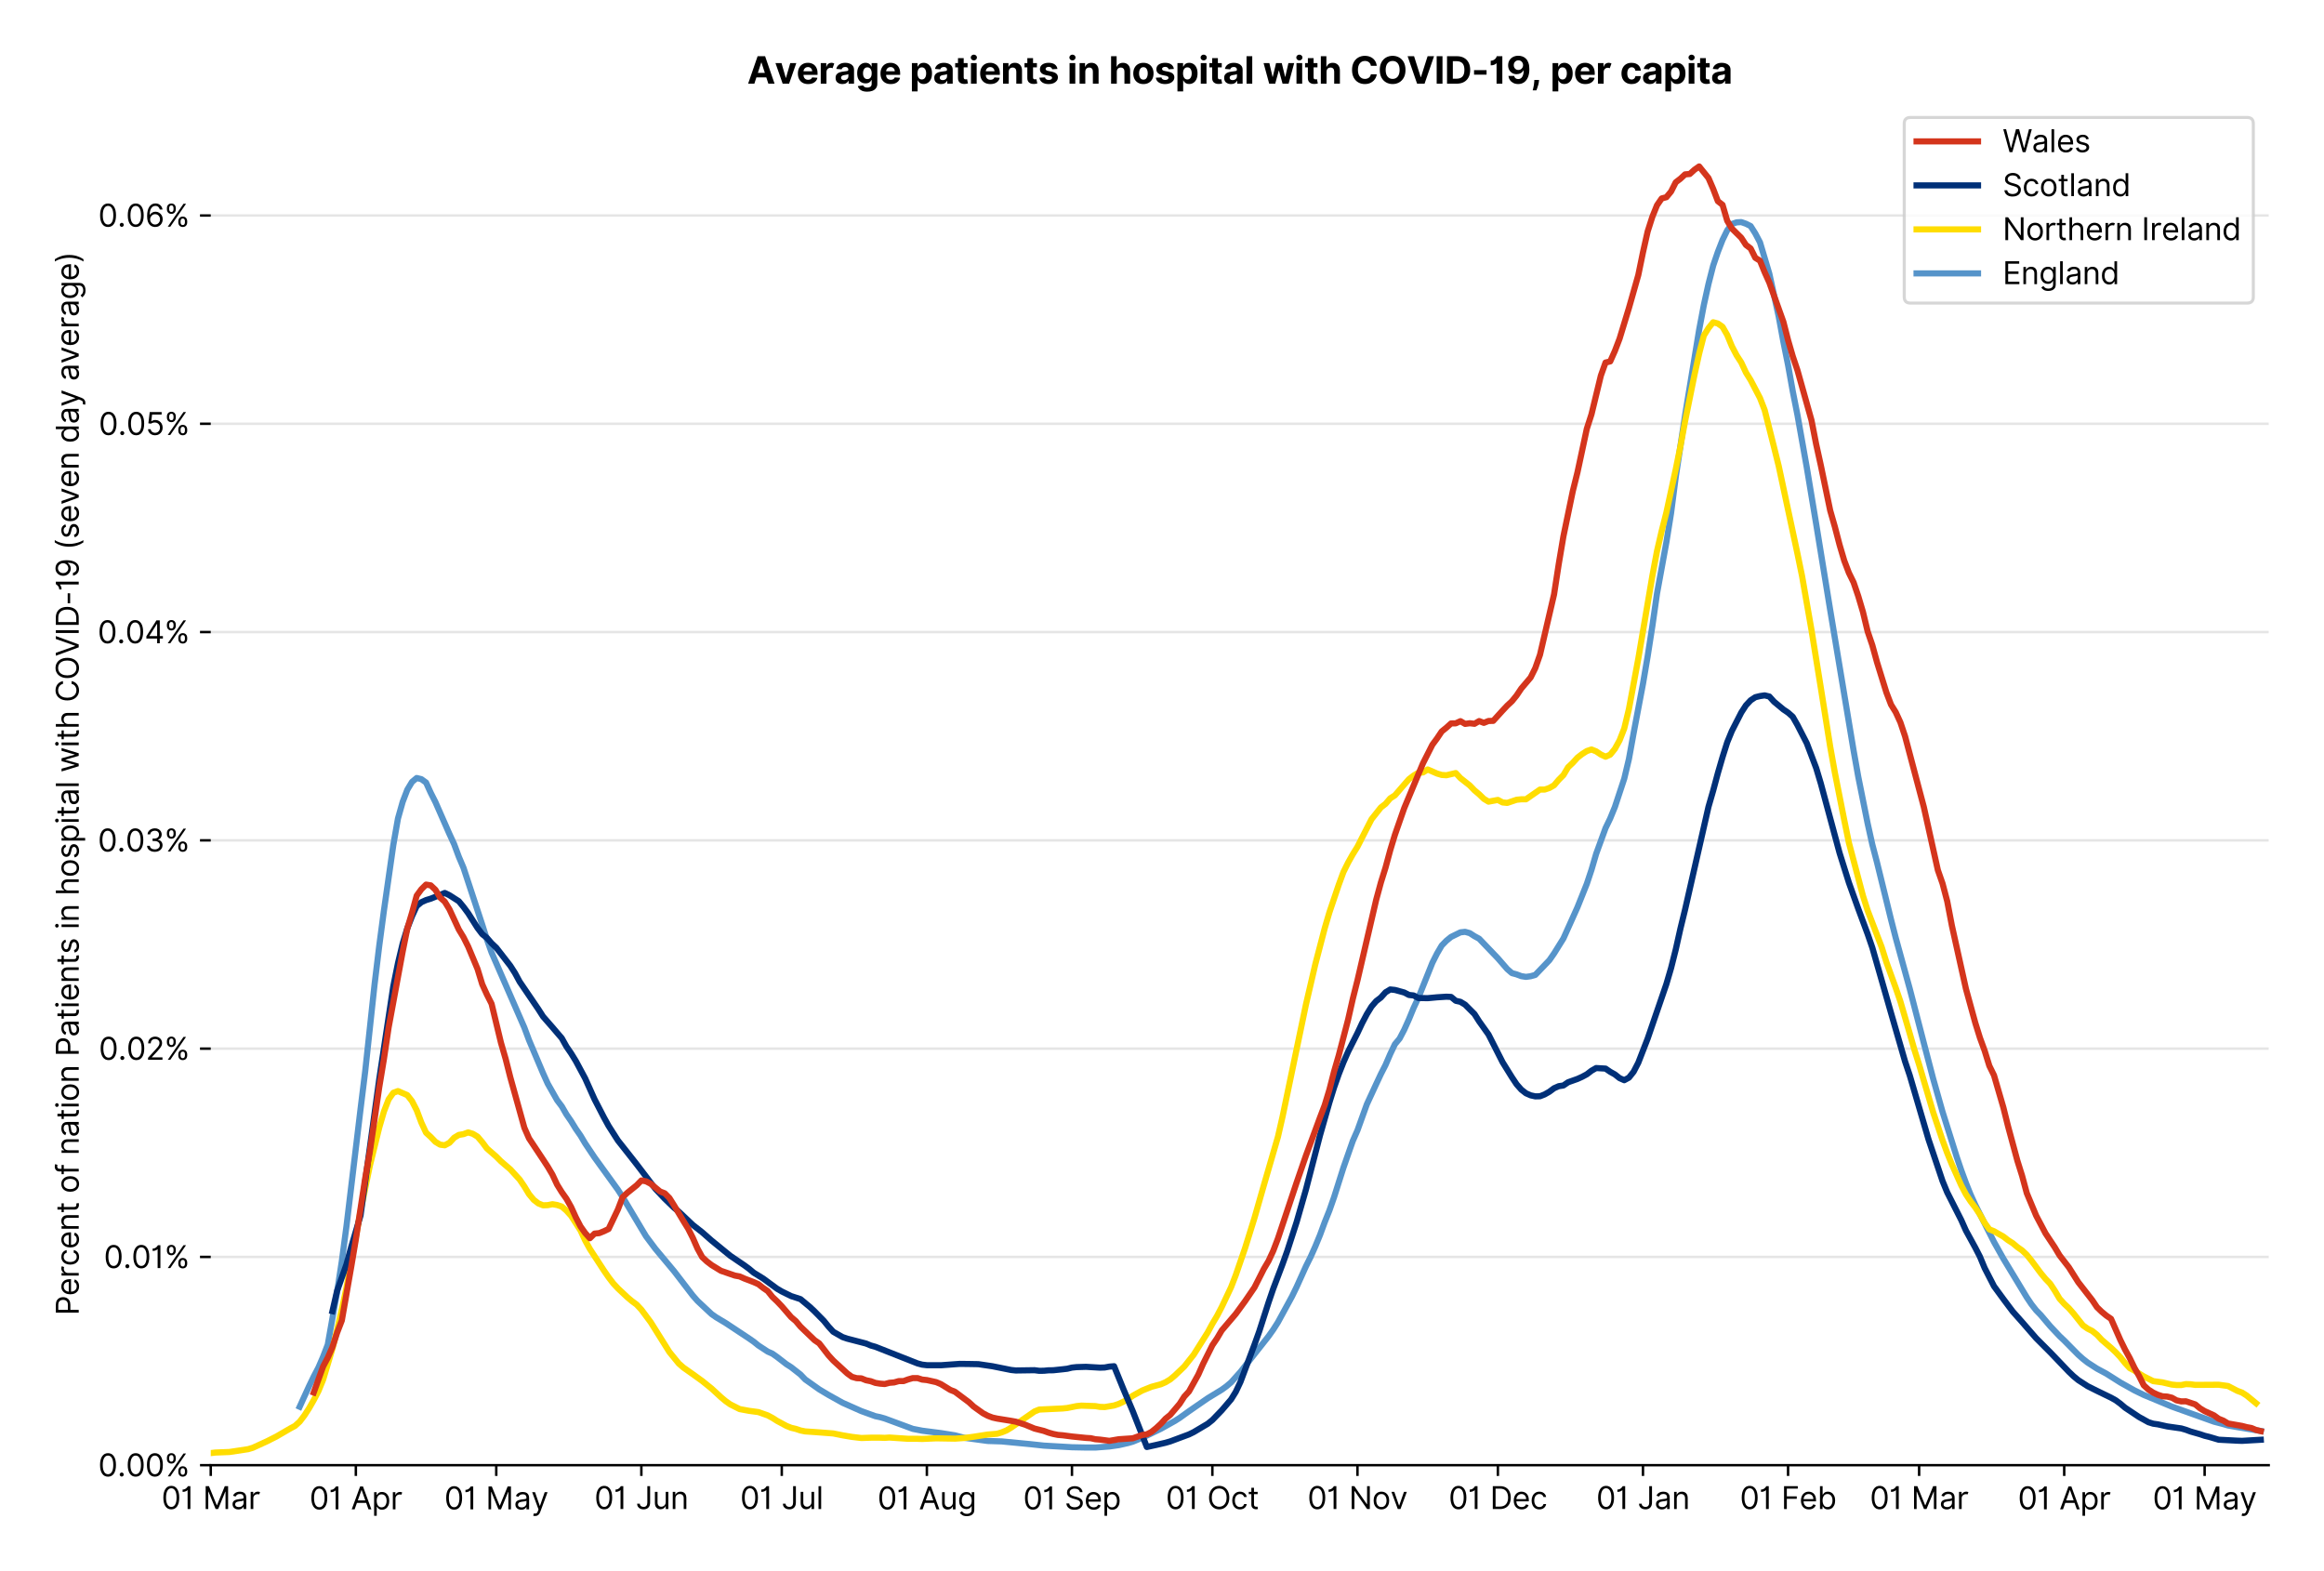 <?xml version="1.0" encoding="utf-8" standalone="no"?>
<!DOCTYPE svg PUBLIC "-//W3C//DTD SVG 1.1//EN"
  "http://www.w3.org/Graphics/SVG/1.1/DTD/svg11.dtd">
<svg version="1.1" viewBox="0 0 756.175 511.276" xmlns="http://www.w3.org/2000/svg" xmlns:xlink="http://www.w3.org/1999/xlink">
 <defs>
  <style type="text/css">*{stroke-linecap:butt;stroke-linejoin:round;}</style>
 </defs>
 <g id="figure_1">
  <g id="patch_1">
   <path d="M 0 511.276 
L 756.175 511.276 
L 756.175 0 
L 0 0 
z
" style="fill:#ffffff;"/>
  </g>
  <g id="axes_1">
   <g id="patch_2">
    <path d="M 68.575 476.745 
L 738.175 476.745 
L 738.175 33.225 
L 68.575 33.225 
z
" style="fill:#ffffff;"/>
   </g>
   <g id="matplotlib.axis_1">
    <g id="xtick_1">
     <g id="line2d_1">
      <defs>
       <path d="M 0 0 
L 0 3.5 
" id="m9075e62758" style="stroke:#000000;stroke-width:0.8;"/>
      </defs>
      <g>
       <use style="stroke:#000000;stroke-width:0.8;" x="68.575" xlink:href="#m9075e62758" y="476.745"/>
      </g>
     </g>
     <g id="text_1">
      <!-- 01 Mar -->
      <g transform="translate(52.538 491.018)scale(0.1 -0.1)">
       <defs>
        <path d="M 2000 -64 
Q 1230 -64 806 561 
Q 382 1186 382 2327 
Q 382 3459 809 4088 
Q 1236 4718 2000 4718 
Q 2764 4718 3191 4088 
Q 3618 3459 3618 2327 
Q 3618 1186 3194 561 
Q 2771 -64 2000 -64 
z
M 2000 436 
Q 2509 436 2791 927 
Q 3073 1418 3073 2327 
Q 3073 3234 2789 3730 
Q 2505 4227 2000 4227 
Q 1496 4227 1211 3730 
Q 927 3234 927 2327 
Q 927 1418 1210 927 
Q 1493 436 2000 436 
z
" id="Inter-Regular-30" transform="scale(0.016)"/>
        <path d="M 1973 4655 
L 1973 0 
L 1409 0 
L 1409 3836 
L 1373 3836 
Q 1341 3773 1209 3692 
Q 1077 3611 868 3551 
Q 659 3491 391 3491 
L 391 3964 
Q 661 3964 859 4061 
Q 1057 4159 1190 4291 
Q 1323 4423 1392 4529 
Q 1461 4636 1473 4655 
L 1973 4655 
z
" id="Inter-Regular-31" transform="scale(0.016)"/>
        <path id="Inter-Regular-20" transform="scale(0.016)"/>
        <path d="M 564 4655 
L 1236 4655 
L 2818 791 
L 2873 791 
L 4455 4655 
L 5127 4655 
L 5127 0 
L 4600 0 
L 4600 3536 
L 4555 3536 
L 3100 0 
L 2591 0 
L 1136 3536 
L 1091 3536 
L 1091 0 
L 564 0 
L 564 4655 
z
" id="Inter-Regular-4d" transform="scale(0.016)"/>
        <path d="M 1518 -82 
Q 1186 -82 916 44 
Q 646 170 486 410 
Q 327 650 327 991 
Q 327 1291 445 1478 
Q 564 1666 761 1773 
Q 959 1880 1199 1933 
Q 1439 1986 1682 2018 
Q 2000 2059 2199 2080 
Q 2398 2102 2490 2154 
Q 2582 2207 2582 2336 
L 2582 2355 
Q 2582 2691 2399 2877 
Q 2216 3064 1846 3064 
Q 1461 3064 1243 2895 
Q 1025 2727 936 2536 
L 427 2718 
Q 564 3036 792 3214 
Q 1021 3393 1292 3464 
Q 1564 3536 1827 3536 
Q 1996 3536 2215 3496 
Q 2434 3457 2640 3334 
Q 2846 3211 2982 2963 
Q 3118 2716 3118 2300 
L 3118 0 
L 2582 0 
L 2582 473 
L 2555 473 
Q 2500 359 2373 229 
Q 2246 100 2034 9 
Q 1823 -82 1518 -82 
z
M 1600 400 
Q 1918 400 2137 525 
Q 2357 650 2469 847 
Q 2582 1045 2582 1264 
L 2582 1755 
Q 2548 1714 2433 1681 
Q 2318 1648 2169 1624 
Q 2021 1600 1881 1583 
Q 1741 1566 1655 1555 
Q 1446 1527 1265 1467 
Q 1084 1407 974 1287 
Q 864 1168 864 964 
Q 864 684 1072 542 
Q 1280 400 1600 400 
z
" id="Inter-Regular-61" transform="scale(0.016)"/>
        <path d="M 491 0 
L 491 3491 
L 1009 3491 
L 1009 2964 
L 1046 2964 
Q 1139 3223 1389 3384 
Q 1639 3545 1955 3545 
Q 2100 3545 2209 3511 
Q 2318 3477 2400 3418 
L 2218 2964 
Q 2161 2993 2085 3010 
Q 2009 3027 1909 3027 
Q 1527 3027 1277 2794 
Q 1027 2561 1027 2209 
L 1027 0 
L 491 0 
z
" id="Inter-Regular-72" transform="scale(0.016)"/>
       </defs>
       <use xlink:href="#Inter-Regular-30"/>
       <use x="62.5" xlink:href="#Inter-Regular-31"/>
       <use x="106.676" xlink:href="#Inter-Regular-20"/>
       <use x="134.801" xlink:href="#Inter-Regular-4d"/>
       <use x="225.994" xlink:href="#Inter-Regular-61"/>
       <use x="282.386" xlink:href="#Inter-Regular-72"/>
      </g>
     </g>
    </g>
    <g id="xtick_2">
     <g id="line2d_2">
      <g>
       <use style="stroke:#000000;stroke-width:0.8;" x="115.785" xlink:href="#m9075e62758" y="476.745"/>
      </g>
     </g>
     <g id="text_2">
      <!-- 01 Apr -->
      <g transform="translate(100.7 491.117)scale(0.1 -0.1)">
       <defs>
        <path d="M 755 0 
L 164 0 
L 1873 4655 
L 2455 4655 
L 4164 0 
L 3573 0 
L 3105 1318 
L 1223 1318 
L 755 0 
z
M 1400 1818 
L 2927 1818 
L 2182 3918 
L 2146 3918 
L 1400 1818 
z
" id="Inter-Regular-41" transform="scale(0.016)"/>
        <path d="M 491 -1309 
L 491 3491 
L 1009 3491 
L 1009 2936 
L 1073 2936 
Q 1132 3027 1237 3169 
Q 1343 3311 1542 3423 
Q 1741 3536 2082 3536 
Q 2523 3536 2859 3315 
Q 3196 3095 3384 2690 
Q 3573 2286 3573 1736 
Q 3573 1182 3384 776 
Q 3196 370 2861 148 
Q 2527 -73 2091 -73 
Q 1755 -73 1552 39 
Q 1350 152 1241 296 
Q 1132 441 1073 536 
L 1027 536 
L 1027 -1309 
L 491 -1309 
z
M 1018 1745 
Q 1018 1152 1276 780 
Q 1534 409 2018 409 
Q 2355 409 2581 587 
Q 2807 766 2921 1069 
Q 3036 1373 3036 1745 
Q 3036 2114 2923 2410 
Q 2811 2707 2585 2881 
Q 2359 3055 2018 3055 
Q 1527 3055 1272 2693 
Q 1018 2332 1018 1745 
z
" id="Inter-Regular-70" transform="scale(0.016)"/>
       </defs>
       <use xlink:href="#Inter-Regular-30"/>
       <use x="62.5" xlink:href="#Inter-Regular-31"/>
       <use x="106.676" xlink:href="#Inter-Regular-20"/>
       <use x="134.801" xlink:href="#Inter-Regular-41"/>
       <use x="202.415" xlink:href="#Inter-Regular-70"/>
       <use x="263.352" xlink:href="#Inter-Regular-72"/>
      </g>
     </g>
    </g>
    <g id="xtick_3">
     <g id="line2d_3">
      <g>
       <use style="stroke:#000000;stroke-width:0.8;" x="161.473" xlink:href="#m9075e62758" y="476.745"/>
      </g>
     </g>
     <g id="text_3">
      <!-- 01 May -->
      <g transform="translate(144.569 491.117)scale(0.1 -0.1)">
       <defs>
        <path d="M 818 -1355 
Q 682 -1355 575 -1333 
Q 468 -1311 427 -1291 
L 564 -818 
Q 857 -893 1053 -814 
Q 1250 -736 1391 -345 
L 1509 -18 
L 218 3491 
L 800 3491 
L 1764 709 
L 1800 709 
L 2764 3491 
L 3346 3491 
L 1846 -564 
Q 1550 -1355 818 -1355 
z
" id="Inter-Regular-79" transform="scale(0.016)"/>
       </defs>
       <use xlink:href="#Inter-Regular-30"/>
       <use x="62.5" xlink:href="#Inter-Regular-31"/>
       <use x="106.676" xlink:href="#Inter-Regular-20"/>
       <use x="134.801" xlink:href="#Inter-Regular-4d"/>
       <use x="225.994" xlink:href="#Inter-Regular-61"/>
       <use x="282.386" xlink:href="#Inter-Regular-79"/>
      </g>
     </g>
    </g>
    <g id="xtick_4">
     <g id="line2d_4">
      <g>
       <use style="stroke:#000000;stroke-width:0.8;" x="208.683" xlink:href="#m9075e62758" y="476.745"/>
      </g>
     </g>
     <g id="text_4">
      <!-- 01 Jun -->
      <g transform="translate(193.398 491.018)scale(0.1 -0.1)">
       <defs>
        <path d="M 2346 4655 
L 2909 4655 
L 2909 1327 
Q 2909 657 2549 296 
Q 2189 -64 1582 -64 
Q 1200 -64 902 76 
Q 605 216 434 475 
Q 264 734 264 1091 
L 818 1091 
Q 818 795 1034 615 
Q 1250 436 1582 436 
Q 1948 436 2147 664 
Q 2346 893 2346 1327 
L 2346 4655 
z
" id="Inter-Regular-4a" transform="scale(0.016)"/>
        <path d="M 2691 1427 
L 2691 3491 
L 3227 3491 
L 3227 0 
L 2691 0 
L 2691 591 
L 2655 591 
Q 2532 325 2273 140 
Q 2014 -45 1618 -45 
Q 1127 -45 809 280 
Q 491 605 491 1273 
L 491 3491 
L 1027 3491 
L 1027 1309 
Q 1027 927 1242 700 
Q 1457 473 1791 473 
Q 1991 473 2199 575 
Q 2407 677 2549 888 
Q 2691 1100 2691 1427 
z
" id="Inter-Regular-75" transform="scale(0.016)"/>
        <path d="M 1027 2100 
L 1027 0 
L 491 0 
L 491 3491 
L 1009 3491 
L 1009 2945 
L 1055 2945 
Q 1177 3211 1427 3373 
Q 1677 3536 2073 3536 
Q 2602 3536 2928 3211 
Q 3255 2886 3255 2218 
L 3255 0 
L 2718 0 
L 2718 2182 
Q 2718 2593 2504 2824 
Q 2291 3055 1918 3055 
Q 1534 3055 1280 2806 
Q 1027 2557 1027 2100 
z
" id="Inter-Regular-6e" transform="scale(0.016)"/>
       </defs>
       <use xlink:href="#Inter-Regular-30"/>
       <use x="62.5" xlink:href="#Inter-Regular-31"/>
       <use x="106.676" xlink:href="#Inter-Regular-20"/>
       <use x="134.801" xlink:href="#Inter-Regular-4a"/>
       <use x="189.063" xlink:href="#Inter-Regular-75"/>
       <use x="247.159" xlink:href="#Inter-Regular-6e"/>
      </g>
     </g>
    </g>
    <g id="xtick_5">
     <g id="line2d_5">
      <g>
       <use style="stroke:#000000;stroke-width:0.8;" x="254.37" xlink:href="#m9075e62758" y="476.745"/>
      </g>
     </g>
     <g id="text_5">
      <!-- 01 Jul -->
      <g transform="translate(240.826 491.018)scale(0.1 -0.1)">
       <defs>
        <path d="M 1027 4655 
L 1027 0 
L 491 0 
L 491 4655 
L 1027 4655 
z
" id="Inter-Regular-6c" transform="scale(0.016)"/>
       </defs>
       <use xlink:href="#Inter-Regular-30"/>
       <use x="62.5" xlink:href="#Inter-Regular-31"/>
       <use x="106.676" xlink:href="#Inter-Regular-20"/>
       <use x="134.801" xlink:href="#Inter-Regular-4a"/>
       <use x="189.063" xlink:href="#Inter-Regular-75"/>
       <use x="247.159" xlink:href="#Inter-Regular-6c"/>
      </g>
     </g>
    </g>
    <g id="xtick_6">
     <g id="line2d_6">
      <g>
       <use style="stroke:#000000;stroke-width:0.8;" x="301.58" xlink:href="#m9075e62758" y="476.745"/>
      </g>
     </g>
     <g id="text_6">
      <!-- 01 Aug -->
      <g transform="translate(285.508 491.117)scale(0.1 -0.1)">
       <defs>
        <path d="M 1900 -1382 
Q 1316 -1382 976 -1169 
Q 636 -957 473 -682 
L 900 -382 
Q 973 -477 1084 -601 
Q 1196 -725 1390 -817 
Q 1584 -909 1900 -909 
Q 2323 -909 2598 -704 
Q 2873 -500 2873 -64 
L 2873 645 
L 2827 645 
Q 2768 550 2660 410 
Q 2552 270 2351 162 
Q 2150 55 1809 55 
Q 1386 55 1051 255 
Q 716 455 521 836 
Q 327 1218 327 1764 
Q 327 2300 516 2699 
Q 705 3098 1041 3317 
Q 1377 3536 1818 3536 
Q 2159 3536 2360 3423 
Q 2561 3311 2669 3169 
Q 2777 3027 2836 2936 
L 2891 2936 
L 2891 3491 
L 3409 3491 
L 3409 -100 
Q 3409 -550 3205 -833 
Q 3002 -1116 2660 -1249 
Q 2318 -1382 1900 -1382 
z
M 1882 536 
Q 2366 536 2624 864 
Q 2882 1193 2882 1773 
Q 2882 2339 2627 2697 
Q 2373 3055 1882 3055 
Q 1541 3055 1315 2882 
Q 1089 2709 976 2418 
Q 864 2127 864 1773 
Q 864 1227 1120 881 
Q 1377 536 1882 536 
z
" id="Inter-Regular-67" transform="scale(0.016)"/>
       </defs>
       <use xlink:href="#Inter-Regular-30"/>
       <use x="62.5" xlink:href="#Inter-Regular-31"/>
       <use x="106.676" xlink:href="#Inter-Regular-20"/>
       <use x="134.801" xlink:href="#Inter-Regular-41"/>
       <use x="202.415" xlink:href="#Inter-Regular-75"/>
       <use x="260.511" xlink:href="#Inter-Regular-67"/>
      </g>
     </g>
    </g>
    <g id="xtick_7">
     <g id="line2d_7">
      <g>
       <use style="stroke:#000000;stroke-width:0.8;" x="348.79" xlink:href="#m9075e62758" y="476.745"/>
      </g>
     </g>
     <g id="text_7">
      <!-- 01 Sep -->
      <g transform="translate(332.903 491.117)scale(0.1 -0.1)">
       <defs>
        <path d="M 3109 3491 
Q 3068 3836 2777 4027 
Q 2486 4218 2064 4218 
Q 1600 4218 1318 3999 
Q 1036 3780 1036 3445 
Q 1036 3195 1189 3042 
Q 1343 2889 1553 2803 
Q 1764 2718 1936 2673 
L 2409 2545 
Q 2591 2498 2815 2414 
Q 3039 2330 3244 2185 
Q 3450 2041 3584 1816 
Q 3718 1591 3718 1264 
Q 3718 886 3521 581 
Q 3325 277 2949 97 
Q 2573 -82 2036 -82 
Q 1286 -82 845 272 
Q 405 627 364 1200 
L 946 1200 
Q 968 936 1124 764 
Q 1280 593 1519 510 
Q 1759 427 2036 427 
Q 2359 427 2616 533 
Q 2873 639 3023 828 
Q 3173 1018 3173 1273 
Q 3173 1505 3043 1650 
Q 2914 1795 2702 1886 
Q 2491 1977 2246 2045 
L 1673 2209 
Q 1127 2366 809 2657 
Q 491 2948 491 3418 
Q 491 3809 703 4101 
Q 916 4393 1276 4555 
Q 1636 4718 2082 4718 
Q 2532 4718 2882 4558 
Q 3232 4398 3437 4120 
Q 3643 3843 3655 3491 
L 3109 3491 
z
" id="Inter-Regular-53" transform="scale(0.016)"/>
        <path d="M 1955 -73 
Q 1450 -73 1085 151 
Q 721 375 524 778 
Q 327 1182 327 1718 
Q 327 2255 524 2665 
Q 721 3075 1074 3305 
Q 1427 3536 1900 3536 
Q 2173 3536 2439 3445 
Q 2705 3355 2923 3151 
Q 3141 2948 3270 2614 
Q 3400 2280 3400 1791 
L 3400 1564 
L 866 1564 
Q 884 1005 1183 707 
Q 1482 409 1955 409 
Q 2271 409 2498 545 
Q 2725 682 2827 955 
L 3346 809 
Q 3223 414 2854 170 
Q 2486 -73 1955 -73 
z
M 866 2027 
L 2855 2027 
Q 2855 2470 2595 2762 
Q 2336 3055 1900 3055 
Q 1593 3055 1368 2911 
Q 1143 2768 1013 2533 
Q 884 2298 866 2027 
z
" id="Inter-Regular-65" transform="scale(0.016)"/>
       </defs>
       <use xlink:href="#Inter-Regular-30"/>
       <use x="62.5" xlink:href="#Inter-Regular-31"/>
       <use x="106.676" xlink:href="#Inter-Regular-20"/>
       <use x="134.801" xlink:href="#Inter-Regular-53"/>
       <use x="198.58" xlink:href="#Inter-Regular-65"/>
       <use x="256.818" xlink:href="#Inter-Regular-70"/>
      </g>
     </g>
    </g>
    <g id="xtick_8">
     <g id="line2d_8">
      <g>
       <use style="stroke:#000000;stroke-width:0.8;" x="394.478" xlink:href="#m9075e62758" y="476.745"/>
      </g>
     </g>
     <g id="text_8">
      <!-- 01 Oct -->
      <g transform="translate(379.321 491.018)scale(0.1 -0.1)">
       <defs>
        <path d="M 4491 2327 
Q 4491 1591 4225 1054 
Q 3959 518 3495 227 
Q 3032 -64 2436 -64 
Q 1841 -64 1377 227 
Q 914 518 648 1054 
Q 382 1591 382 2327 
Q 382 3064 648 3600 
Q 914 4136 1377 4427 
Q 1841 4718 2436 4718 
Q 3032 4718 3495 4427 
Q 3959 4136 4225 3600 
Q 4491 3064 4491 2327 
z
M 3946 2327 
Q 3946 2932 3744 3348 
Q 3543 3764 3201 3977 
Q 2859 4191 2436 4191 
Q 2014 4191 1672 3977 
Q 1330 3764 1128 3348 
Q 927 2932 927 2327 
Q 927 1723 1128 1307 
Q 1330 891 1672 677 
Q 2014 464 2436 464 
Q 2859 464 3201 677 
Q 3543 891 3744 1307 
Q 3946 1723 3946 2327 
z
" id="Inter-Regular-4f" transform="scale(0.016)"/>
        <path d="M 1909 -73 
Q 1418 -73 1063 159 
Q 709 391 518 798 
Q 327 1205 327 1727 
Q 327 2259 524 2667 
Q 721 3075 1074 3305 
Q 1427 3536 1900 3536 
Q 2268 3536 2563 3400 
Q 2859 3264 3047 3018 
Q 3236 2773 3282 2445 
L 2746 2445 
Q 2684 2684 2474 2869 
Q 2264 3055 1909 3055 
Q 1439 3055 1151 2697 
Q 864 2339 864 1745 
Q 864 1139 1148 774 
Q 1432 409 1909 409 
Q 2223 409 2447 570 
Q 2671 732 2746 1018 
L 3282 1018 
Q 3236 709 3058 462 
Q 2880 216 2588 71 
Q 2296 -73 1909 -73 
z
" id="Inter-Regular-63" transform="scale(0.016)"/>
        <path d="M 2009 3491 
L 2009 3036 
L 1264 3036 
L 1264 1000 
Q 1264 773 1331 660 
Q 1398 548 1503 510 
Q 1609 473 1727 473 
Q 1816 473 1873 483 
Q 1930 493 1964 500 
L 2073 18 
Q 2018 -2 1920 -23 
Q 1823 -45 1673 -45 
Q 1446 -45 1228 52 
Q 1011 150 869 350 
Q 727 550 727 855 
L 727 3036 
L 200 3036 
L 200 3491 
L 727 3491 
L 727 4327 
L 1264 4327 
L 1264 3491 
L 2009 3491 
z
" id="Inter-Regular-74" transform="scale(0.016)"/>
       </defs>
       <use xlink:href="#Inter-Regular-30"/>
       <use x="62.5" xlink:href="#Inter-Regular-31"/>
       <use x="106.676" xlink:href="#Inter-Regular-20"/>
       <use x="134.801" xlink:href="#Inter-Regular-4f"/>
       <use x="210.938" xlink:href="#Inter-Regular-63"/>
       <use x="266.761" xlink:href="#Inter-Regular-74"/>
      </g>
     </g>
    </g>
    <g id="xtick_9">
     <g id="line2d_9">
      <g>
       <use style="stroke:#000000;stroke-width:0.8;" x="441.688" xlink:href="#m9075e62758" y="476.745"/>
      </g>
     </g>
     <g id="text_9">
      <!-- 01 Nov -->
      <g transform="translate(425.417 491.018)scale(0.1 -0.1)">
       <defs>
        <path d="M 4255 4655 
L 4255 0 
L 3709 0 
L 1173 3655 
L 1127 3655 
L 1127 0 
L 564 0 
L 564 4655 
L 1109 4655 
L 3655 991 
L 3700 991 
L 3700 4655 
L 4255 4655 
z
" id="Inter-Regular-4e" transform="scale(0.016)"/>
        <path d="M 1909 -73 
Q 1436 -73 1080 152 
Q 725 377 526 781 
Q 327 1186 327 1727 
Q 327 2273 526 2679 
Q 725 3086 1080 3311 
Q 1436 3536 1909 3536 
Q 2382 3536 2737 3311 
Q 3093 3086 3292 2679 
Q 3491 2273 3491 1727 
Q 3491 1186 3292 781 
Q 3093 377 2737 152 
Q 2382 -73 1909 -73 
z
M 1909 409 
Q 2268 409 2500 593 
Q 2732 777 2843 1077 
Q 2955 1377 2955 1727 
Q 2955 2077 2843 2379 
Q 2732 2682 2500 2868 
Q 2268 3055 1909 3055 
Q 1550 3055 1318 2868 
Q 1086 2682 975 2379 
Q 864 2077 864 1727 
Q 864 1377 975 1077 
Q 1086 777 1318 593 
Q 1550 409 1909 409 
z
" id="Inter-Regular-6f" transform="scale(0.016)"/>
        <path d="M 3346 3491 
L 2055 0 
L 1509 0 
L 218 3491 
L 800 3491 
L 1764 709 
L 1800 709 
L 2764 3491 
L 3346 3491 
z
" id="Inter-Regular-76" transform="scale(0.016)"/>
       </defs>
       <use xlink:href="#Inter-Regular-30"/>
       <use x="62.5" xlink:href="#Inter-Regular-31"/>
       <use x="106.676" xlink:href="#Inter-Regular-20"/>
       <use x="134.801" xlink:href="#Inter-Regular-4e"/>
       <use x="210.085" xlink:href="#Inter-Regular-6f"/>
       <use x="269.744" xlink:href="#Inter-Regular-76"/>
      </g>
     </g>
    </g>
    <g id="xtick_10">
     <g id="line2d_10">
      <g>
       <use style="stroke:#000000;stroke-width:0.8;" x="487.375" xlink:href="#m9075e62758" y="476.745"/>
      </g>
     </g>
     <g id="text_10">
      <!-- 01 Dec -->
      <g transform="translate(471.339 491.018)scale(0.1 -0.1)">
       <defs>
        <path d="M 2000 0 
L 564 0 
L 564 4655 
L 2064 4655 
Q 2741 4655 3223 4376 
Q 3705 4098 3961 3578 
Q 4218 3059 4218 2336 
Q 4218 1609 3959 1085 
Q 3700 561 3204 280 
Q 2709 0 2000 0 
z
M 1127 500 
L 1964 500 
Q 2830 500 3251 992 
Q 3673 1484 3673 2336 
Q 3673 3182 3259 3668 
Q 2846 4155 2027 4155 
L 1127 4155 
L 1127 500 
z
" id="Inter-Regular-44" transform="scale(0.016)"/>
       </defs>
       <use xlink:href="#Inter-Regular-30"/>
       <use x="62.5" xlink:href="#Inter-Regular-31"/>
       <use x="106.676" xlink:href="#Inter-Regular-20"/>
       <use x="134.801" xlink:href="#Inter-Regular-44"/>
       <use x="206.676" xlink:href="#Inter-Regular-65"/>
       <use x="264.915" xlink:href="#Inter-Regular-63"/>
      </g>
     </g>
    </g>
    <g id="xtick_11">
     <g id="line2d_11">
      <g>
       <use style="stroke:#000000;stroke-width:0.8;" x="534.585" xlink:href="#m9075e62758" y="476.745"/>
      </g>
     </g>
     <g id="text_11">
      <!-- 01 Jan -->
      <g transform="translate(519.386 491.018)scale(0.1 -0.1)">
       <use xlink:href="#Inter-Regular-30"/>
       <use x="62.5" xlink:href="#Inter-Regular-31"/>
       <use x="106.676" xlink:href="#Inter-Regular-20"/>
       <use x="134.801" xlink:href="#Inter-Regular-4a"/>
       <use x="189.063" xlink:href="#Inter-Regular-61"/>
       <use x="245.455" xlink:href="#Inter-Regular-6e"/>
      </g>
     </g>
    </g>
    <g id="xtick_12">
     <g id="line2d_12">
      <g>
       <use style="stroke:#000000;stroke-width:0.8;" x="581.796" xlink:href="#m9075e62758" y="476.745"/>
      </g>
     </g>
     <g id="text_12">
      <!-- 01 Feb -->
      <g transform="translate(566.107 491.018)scale(0.1 -0.1)">
       <defs>
        <path d="M 564 0 
L 564 4655 
L 3355 4655 
L 3355 4155 
L 1127 4155 
L 1127 2582 
L 3146 2582 
L 3146 2082 
L 1127 2082 
L 1127 0 
L 564 0 
z
" id="Inter-Regular-46" transform="scale(0.016)"/>
        <path d="M 564 0 
L 564 4655 
L 1100 4655 
L 1100 2936 
L 1146 2936 
Q 1205 3027 1310 3169 
Q 1416 3311 1615 3423 
Q 1814 3536 2155 3536 
Q 2596 3536 2932 3315 
Q 3268 3095 3457 2690 
Q 3646 2286 3646 1736 
Q 3646 1182 3457 776 
Q 3268 370 2934 148 
Q 2600 -73 2164 -73 
Q 1827 -73 1625 39 
Q 1423 152 1314 296 
Q 1205 441 1146 536 
L 1082 536 
L 1082 0 
L 564 0 
z
M 1091 1745 
Q 1091 1152 1349 780 
Q 1607 409 2091 409 
Q 2427 409 2653 587 
Q 2880 766 2994 1069 
Q 3109 1373 3109 1745 
Q 3109 2114 2996 2410 
Q 2884 2707 2658 2881 
Q 2432 3055 2091 3055 
Q 1600 3055 1345 2693 
Q 1091 2332 1091 1745 
z
" id="Inter-Regular-62" transform="scale(0.016)"/>
       </defs>
       <use xlink:href="#Inter-Regular-30"/>
       <use x="62.5" xlink:href="#Inter-Regular-31"/>
       <use x="106.676" xlink:href="#Inter-Regular-20"/>
       <use x="134.801" xlink:href="#Inter-Regular-46"/>
       <use x="193.466" xlink:href="#Inter-Regular-65"/>
       <use x="251.705" xlink:href="#Inter-Regular-62"/>
      </g>
     </g>
    </g>
    <g id="xtick_13">
     <g id="line2d_13">
      <g>
       <use style="stroke:#000000;stroke-width:0.8;" x="624.437" xlink:href="#m9075e62758" y="476.745"/>
      </g>
     </g>
     <g id="text_13">
      <!-- 01 Mar -->
      <g transform="translate(608.4 491.018)scale(0.1 -0.1)">
       <use xlink:href="#Inter-Regular-30"/>
       <use x="62.5" xlink:href="#Inter-Regular-31"/>
       <use x="106.676" xlink:href="#Inter-Regular-20"/>
       <use x="134.801" xlink:href="#Inter-Regular-4d"/>
       <use x="225.994" xlink:href="#Inter-Regular-61"/>
       <use x="282.386" xlink:href="#Inter-Regular-72"/>
      </g>
     </g>
    </g>
    <g id="xtick_14">
     <g id="line2d_14">
      <g>
       <use style="stroke:#000000;stroke-width:0.8;" x="671.647" xlink:href="#m9075e62758" y="476.745"/>
      </g>
     </g>
     <g id="text_14">
      <!-- 01 Apr -->
      <g transform="translate(656.562 491.117)scale(0.1 -0.1)">
       <use xlink:href="#Inter-Regular-30"/>
       <use x="62.5" xlink:href="#Inter-Regular-31"/>
       <use x="106.676" xlink:href="#Inter-Regular-20"/>
       <use x="134.801" xlink:href="#Inter-Regular-41"/>
       <use x="202.415" xlink:href="#Inter-Regular-70"/>
       <use x="263.352" xlink:href="#Inter-Regular-72"/>
      </g>
     </g>
    </g>
    <g id="xtick_15">
     <g id="line2d_15">
      <g>
       <use style="stroke:#000000;stroke-width:0.8;" x="717.335" xlink:href="#m9075e62758" y="476.745"/>
      </g>
     </g>
     <g id="text_15">
      <!-- 01 May -->
      <g transform="translate(700.432 491.117)scale(0.1 -0.1)">
       <use xlink:href="#Inter-Regular-30"/>
       <use x="62.5" xlink:href="#Inter-Regular-31"/>
       <use x="106.676" xlink:href="#Inter-Regular-20"/>
       <use x="134.801" xlink:href="#Inter-Regular-4d"/>
       <use x="225.994" xlink:href="#Inter-Regular-61"/>
       <use x="282.386" xlink:href="#Inter-Regular-79"/>
      </g>
     </g>
    </g>
   </g>
   <g id="matplotlib.axis_2">
    <g id="ytick_1">
     <g id="line2d_16">
      <path clip-path="url(#p47a662106a)" d="M 68.575 476.745 
L 738.175 476.745 
" style="fill:none;stroke:#e5e5e5;stroke-linecap:square;stroke-width:0.8;"/>
     </g>
     <g id="line2d_17">
      <defs>
       <path d="M 0 0 
L -3.5 0 
" id="mb33d68bb26" style="stroke:#000000;stroke-width:0.8;"/>
      </defs>
      <g>
       <use style="stroke:#000000;stroke-width:0.8;" x="68.575" xlink:href="#mb33d68bb26" y="476.745"/>
      </g>
     </g>
     <g id="text_16">
      <!-- 0.00% -->
      <g transform="translate(31.944 480.382)scale(0.1 -0.1)">
       <defs>
        <path d="M 882 -36 
Q 714 -36 593 84 
Q 473 205 473 373 
Q 473 541 593 661 
Q 714 782 882 782 
Q 1050 782 1170 661 
Q 1291 541 1291 373 
Q 1291 205 1170 84 
Q 1050 -36 882 -36 
z
" id="Inter-Regular-2e" transform="scale(0.016)"/>
        <path d="M 2855 873 
L 2855 1118 
Q 2855 1373 2960 1585 
Q 3066 1798 3269 1926 
Q 3473 2055 3764 2055 
Q 4059 2055 4259 1926 
Q 4459 1798 4561 1585 
Q 4664 1373 4664 1118 
L 4664 873 
Q 4664 618 4560 405 
Q 4457 193 4256 64 
Q 4055 -64 3764 -64 
Q 3468 -64 3266 64 
Q 3064 193 2959 405 
Q 2855 618 2855 873 
z
M 536 3536 
L 536 3782 
Q 536 4036 642 4248 
Q 748 4461 951 4589 
Q 1155 4718 1446 4718 
Q 1741 4718 1941 4589 
Q 2141 4461 2243 4248 
Q 2346 4036 2346 3782 
L 2346 3536 
Q 2346 3282 2242 3069 
Q 2139 2857 1937 2728 
Q 1736 2600 1446 2600 
Q 1150 2600 948 2728 
Q 746 2857 641 3069 
Q 536 3282 536 3536 
z
M 709 0 
L 3909 4655 
L 4427 4655 
L 1227 0 
L 709 0 
z
M 3318 1118 
L 3318 873 
Q 3318 661 3418 494 
Q 3518 327 3764 327 
Q 4002 327 4101 494 
Q 4200 661 4200 873 
L 4200 1118 
Q 4200 1330 4104 1497 
Q 4009 1664 3764 1664 
Q 3525 1664 3421 1497 
Q 3318 1330 3318 1118 
z
M 1000 3782 
L 1000 3536 
Q 1000 3325 1100 3158 
Q 1200 2991 1446 2991 
Q 1684 2991 1783 3158 
Q 1882 3325 1882 3536 
L 1882 3782 
Q 1882 3993 1786 4160 
Q 1691 4327 1446 4327 
Q 1207 4327 1103 4160 
Q 1000 3993 1000 3782 
z
" id="Inter-Regular-25" transform="scale(0.016)"/>
       </defs>
       <use xlink:href="#Inter-Regular-30"/>
       <use x="62.5" xlink:href="#Inter-Regular-2e"/>
       <use x="90.057" xlink:href="#Inter-Regular-30"/>
       <use x="152.557" xlink:href="#Inter-Regular-30"/>
       <use x="215.057" xlink:href="#Inter-Regular-25"/>
      </g>
     </g>
    </g>
    <g id="ytick_2">
     <g id="line2d_18">
      <path clip-path="url(#p47a662106a)" d="M 68.575 408.975 
L 738.175 408.975 
" style="fill:none;stroke:#e5e5e5;stroke-linecap:square;stroke-width:0.8;"/>
     </g>
     <g id="line2d_19">
      <g>
       <use style="stroke:#000000;stroke-width:0.8;" x="68.575" xlink:href="#mb33d68bb26" y="408.975"/>
      </g>
     </g>
     <g id="text_17">
      <!-- 0.01% -->
      <g transform="translate(33.777 412.611)scale(0.1 -0.1)">
       <use xlink:href="#Inter-Regular-30"/>
       <use x="62.5" xlink:href="#Inter-Regular-2e"/>
       <use x="90.057" xlink:href="#Inter-Regular-30"/>
       <use x="152.557" xlink:href="#Inter-Regular-31"/>
       <use x="196.733" xlink:href="#Inter-Regular-25"/>
      </g>
     </g>
    </g>
    <g id="ytick_3">
     <g id="line2d_20">
      <path clip-path="url(#p47a662106a)" d="M 68.575 341.204 
L 738.175 341.204 
" style="fill:none;stroke:#e5e5e5;stroke-linecap:square;stroke-width:0.8;"/>
     </g>
     <g id="line2d_21">
      <g>
       <use style="stroke:#000000;stroke-width:0.8;" x="68.575" xlink:href="#mb33d68bb26" y="341.204"/>
      </g>
     </g>
     <g id="text_18">
      <!-- 0.02% -->
      <g transform="translate(32.142 344.841)scale(0.1 -0.1)">
       <defs>
        <path d="M 482 0 
L 482 409 
L 2018 2091 
Q 2289 2386 2464 2605 
Q 2639 2825 2724 3019 
Q 2809 3214 2809 3427 
Q 2809 3795 2553 4011 
Q 2298 4227 1918 4227 
Q 1514 4227 1275 3985 
Q 1036 3743 1036 3345 
L 500 3345 
Q 500 3755 688 4064 
Q 877 4373 1203 4545 
Q 1530 4718 1936 4718 
Q 2346 4718 2661 4545 
Q 2977 4373 3156 4079 
Q 3336 3786 3336 3427 
Q 3336 3170 3244 2926 
Q 3152 2682 2926 2383 
Q 2700 2084 2300 1655 
L 1255 536 
L 1255 500 
L 3418 500 
L 3418 0 
L 482 0 
z
" id="Inter-Regular-32" transform="scale(0.016)"/>
       </defs>
       <use xlink:href="#Inter-Regular-30"/>
       <use x="62.5" xlink:href="#Inter-Regular-2e"/>
       <use x="90.057" xlink:href="#Inter-Regular-30"/>
       <use x="152.557" xlink:href="#Inter-Regular-32"/>
       <use x="213.068" xlink:href="#Inter-Regular-25"/>
      </g>
     </g>
    </g>
    <g id="ytick_4">
     <g id="line2d_22">
      <path clip-path="url(#p47a662106a)" d="M 68.575 273.434 
L 738.175 273.434 
" style="fill:none;stroke:#e5e5e5;stroke-linecap:square;stroke-width:0.8;"/>
     </g>
     <g id="line2d_23">
      <g>
       <use style="stroke:#000000;stroke-width:0.8;" x="68.575" xlink:href="#mb33d68bb26" y="273.434"/>
      </g>
     </g>
     <g id="text_19">
      <!-- 0.03% -->
      <g transform="translate(31.83 277.07)scale(0.1 -0.1)">
       <defs>
        <path d="M 2055 -64 
Q 1605 -64 1253 90 
Q 902 245 696 521 
Q 491 798 473 1164 
L 1046 1164 
Q 1071 827 1356 631 
Q 1641 436 2046 436 
Q 2493 436 2783 664 
Q 3073 893 3073 1264 
Q 3073 1650 2787 1893 
Q 2502 2136 1973 2136 
L 1600 2136 
L 1600 2636 
L 1973 2636 
Q 2386 2636 2647 2856 
Q 2909 3077 2909 3445 
Q 2909 3798 2679 4012 
Q 2450 4227 2064 4227 
Q 1823 4227 1610 4139 
Q 1398 4052 1264 3887 
Q 1130 3723 1118 3491 
L 573 3491 
Q 586 3857 793 4133 
Q 1000 4409 1335 4563 
Q 1671 4718 2073 4718 
Q 2505 4718 2814 4544 
Q 3123 4370 3289 4086 
Q 3455 3802 3455 3473 
Q 3455 3080 3249 2802 
Q 3043 2525 2691 2418 
L 2691 2382 
Q 3132 2309 3379 2008 
Q 3627 1707 3627 1264 
Q 3627 884 3421 583 
Q 3216 282 2861 109 
Q 2507 -64 2055 -64 
z
" id="Inter-Regular-33" transform="scale(0.016)"/>
       </defs>
       <use xlink:href="#Inter-Regular-30"/>
       <use x="62.5" xlink:href="#Inter-Regular-2e"/>
       <use x="90.057" xlink:href="#Inter-Regular-30"/>
       <use x="152.557" xlink:href="#Inter-Regular-33"/>
       <use x="216.193" xlink:href="#Inter-Regular-25"/>
      </g>
     </g>
    </g>
    <g id="ytick_5">
     <g id="line2d_24">
      <path clip-path="url(#p47a662106a)" d="M 68.575 205.663 
L 738.175 205.663 
" style="fill:none;stroke:#e5e5e5;stroke-linecap:square;stroke-width:0.8;"/>
     </g>
     <g id="line2d_25">
      <g>
       <use style="stroke:#000000;stroke-width:0.8;" x="68.575" xlink:href="#mb33d68bb26" y="205.663"/>
      </g>
     </g>
     <g id="text_20">
      <!-- 0.04% -->
      <g transform="translate(31.773 209.3)scale(0.1 -0.1)">
       <defs>
        <path d="M 373 955 
L 373 1418 
L 2418 4655 
L 3100 4655 
L 3100 1455 
L 3736 1455 
L 3736 955 
L 3100 955 
L 3100 0 
L 2564 0 
L 2564 955 
L 373 955 
z
M 2564 1455 
L 2564 3936 
L 2527 3936 
L 982 1491 
L 982 1455 
L 2564 1455 
z
" id="Inter-Regular-34" transform="scale(0.016)"/>
       </defs>
       <use xlink:href="#Inter-Regular-30"/>
       <use x="62.5" xlink:href="#Inter-Regular-2e"/>
       <use x="90.057" xlink:href="#Inter-Regular-30"/>
       <use x="152.557" xlink:href="#Inter-Regular-34"/>
       <use x="216.761" xlink:href="#Inter-Regular-25"/>
      </g>
     </g>
    </g>
    <g id="ytick_6">
     <g id="line2d_26">
      <path clip-path="url(#p47a662106a)" d="M 68.575 137.893 
L 738.175 137.893 
" style="fill:none;stroke:#e5e5e5;stroke-linecap:square;stroke-width:0.8;"/>
     </g>
     <g id="line2d_27">
      <g>
       <use style="stroke:#000000;stroke-width:0.8;" x="68.575" xlink:href="#mb33d68bb26" y="137.893"/>
      </g>
     </g>
     <g id="text_21">
      <!-- 0.05% -->
      <g transform="translate(32.114 141.529)scale(0.1 -0.1)">
       <defs>
        <path d="M 1936 -64 
Q 1536 -64 1216 95 
Q 896 255 702 532 
Q 509 809 491 1164 
L 1036 1164 
Q 1068 848 1324 642 
Q 1580 436 1936 436 
Q 2223 436 2447 570 
Q 2671 705 2799 940 
Q 2927 1175 2927 1473 
Q 2927 1777 2794 2017 
Q 2661 2257 2429 2395 
Q 2198 2534 1900 2536 
Q 1686 2539 1461 2472 
Q 1236 2405 1091 2300 
L 564 2364 
L 846 4655 
L 3264 4655 
L 3264 4155 
L 1318 4155 
L 1155 2782 
L 1182 2782 
Q 1325 2895 1541 2970 
Q 1757 3045 1991 3045 
Q 2418 3045 2753 2842 
Q 3089 2639 3281 2286 
Q 3473 1934 3473 1482 
Q 3473 1036 3274 687 
Q 3075 339 2727 137 
Q 2380 -64 1936 -64 
z
" id="Inter-Regular-35" transform="scale(0.016)"/>
       </defs>
       <use xlink:href="#Inter-Regular-30"/>
       <use x="62.5" xlink:href="#Inter-Regular-2e"/>
       <use x="90.057" xlink:href="#Inter-Regular-30"/>
       <use x="152.557" xlink:href="#Inter-Regular-35"/>
       <use x="213.352" xlink:href="#Inter-Regular-25"/>
      </g>
     </g>
    </g>
    <g id="ytick_7">
     <g id="line2d_28">
      <path clip-path="url(#p47a662106a)" d="M 68.575 70.122 
L 738.175 70.122 
" style="fill:none;stroke:#e5e5e5;stroke-linecap:square;stroke-width:0.8;"/>
     </g>
     <g id="line2d_29">
      <g>
       <use style="stroke:#000000;stroke-width:0.8;" x="68.575" xlink:href="#mb33d68bb26" y="70.122"/>
      </g>
     </g>
     <g id="text_22">
      <!-- 0.06% -->
      <g transform="translate(31.958 73.759)scale(0.1 -0.1)">
       <defs>
        <path d="M 2027 -64 
Q 1741 -59 1454 45 
Q 1168 150 932 399 
Q 696 648 552 1074 
Q 409 1500 409 2145 
Q 409 3386 861 4056 
Q 1314 4727 2100 4727 
Q 2686 4727 3073 4384 
Q 3461 4041 3546 3491 
L 2991 3491 
Q 2914 3811 2691 4019 
Q 2468 4227 2100 4227 
Q 1559 4227 1249 3755 
Q 939 3284 936 2427 
L 973 2427 
Q 1164 2716 1461 2880 
Q 1759 3045 2118 3045 
Q 2518 3045 2850 2846 
Q 3182 2648 3382 2299 
Q 3582 1950 3582 1500 
Q 3582 1068 3389 710 
Q 3196 352 2847 142 
Q 2498 -68 2027 -64 
z
M 2027 436 
Q 2314 436 2542 579 
Q 2771 723 2903 964 
Q 3036 1205 3036 1500 
Q 3036 1789 2908 2026 
Q 2780 2264 2556 2404 
Q 2332 2545 2046 2545 
Q 1757 2545 1525 2397 
Q 1293 2250 1157 2010 
Q 1021 1770 1018 1491 
Q 1018 1214 1149 973 
Q 1280 732 1508 584 
Q 1736 436 2027 436 
z
" id="Inter-Regular-36" transform="scale(0.016)"/>
       </defs>
       <use xlink:href="#Inter-Regular-30"/>
       <use x="62.5" xlink:href="#Inter-Regular-2e"/>
       <use x="90.057" xlink:href="#Inter-Regular-30"/>
       <use x="152.557" xlink:href="#Inter-Regular-36"/>
       <use x="214.915" xlink:href="#Inter-Regular-25"/>
      </g>
     </g>
    </g>
    <g id="text_23">
     <!-- Percent of nation Patients in hospital with COVID-19 (seven day average) -->
     <g transform="translate(25.614 428.013)rotate(-90)scale(0.1 -0.1)">
      <defs>
       <path d="M 564 0 
L 564 4655 
L 2136 4655 
Q 2684 4655 3033 4458 
Q 3382 4261 3550 3927 
Q 3718 3593 3718 3182 
Q 3718 2770 3551 2434 
Q 3384 2098 3036 1899 
Q 2689 1700 2146 1700 
L 1127 1700 
L 1127 0 
L 564 0 
z
M 1127 2200 
L 2127 2200 
Q 2689 2200 2926 2482 
Q 3164 2764 3164 3182 
Q 3164 3602 2925 3878 
Q 2686 4155 2118 4155 
L 1127 4155 
L 1127 2200 
z
" id="Inter-Regular-50" transform="scale(0.016)"/>
       <path d="M 2046 3491 
L 2046 3036 
L 1264 3036 
L 1264 0 
L 727 0 
L 727 3036 
L 164 3036 
L 164 3491 
L 727 3491 
L 727 3973 
Q 727 4273 868 4473 
Q 1009 4673 1234 4773 
Q 1459 4873 1709 4873 
Q 1907 4873 2032 4841 
Q 2157 4809 2218 4782 
L 2064 4318 
Q 2023 4332 1951 4352 
Q 1880 4373 1764 4373 
Q 1498 4373 1381 4239 
Q 1264 4105 1264 3845 
L 1264 3491 
L 2046 3491 
z
" id="Inter-Regular-66" transform="scale(0.016)"/>
       <path d="M 491 0 
L 491 3491 
L 1027 3491 
L 1027 0 
L 491 0 
z
M 764 4073 
Q 607 4073 494 4179 
Q 382 4286 382 4436 
Q 382 4586 494 4693 
Q 607 4800 764 4800 
Q 921 4800 1033 4693 
Q 1146 4586 1146 4436 
Q 1146 4286 1033 4179 
Q 921 4073 764 4073 
z
" id="Inter-Regular-69" transform="scale(0.016)"/>
       <path d="M 2964 2709 
L 2482 2573 
Q 2411 2755 2245 2914 
Q 2080 3073 1727 3073 
Q 1407 3073 1194 2926 
Q 982 2780 982 2555 
Q 982 2355 1127 2239 
Q 1273 2123 1582 2045 
L 2100 1918 
Q 3027 1691 3027 973 
Q 3027 673 2855 436 
Q 2684 200 2377 63 
Q 2071 -73 1664 -73 
Q 1130 -73 780 159 
Q 430 391 336 836 
L 846 964 
Q 989 400 1655 400 
Q 2030 400 2251 560 
Q 2473 720 2473 945 
Q 2473 1316 1955 1436 
L 1373 1573 
Q 893 1686 669 1926 
Q 446 2166 446 2527 
Q 446 2823 613 3050 
Q 780 3277 1069 3406 
Q 1359 3536 1727 3536 
Q 2246 3536 2542 3309 
Q 2839 3082 2964 2709 
z
" id="Inter-Regular-73" transform="scale(0.016)"/>
       <path d="M 1027 2100 
L 1027 0 
L 491 0 
L 491 4655 
L 1027 4655 
L 1027 2945 
L 1073 2945 
Q 1196 3216 1442 3376 
Q 1689 3536 2100 3536 
Q 2636 3536 2963 3213 
Q 3291 2891 3291 2218 
L 3291 0 
L 2755 0 
L 2755 2182 
Q 2755 2598 2540 2826 
Q 2325 3055 1946 3055 
Q 1548 3055 1287 2806 
Q 1027 2557 1027 2100 
z
" id="Inter-Regular-68" transform="scale(0.016)"/>
       <path d="M 1282 0 
L 218 3491 
L 782 3491 
L 1536 818 
L 1573 818 
L 2318 3491 
L 2891 3491 
L 3627 827 
L 3664 827 
L 4418 3491 
L 4982 3491 
L 3918 0 
L 3391 0 
L 2627 2682 
L 2573 2682 
L 1809 0 
L 1282 0 
z
" id="Inter-Regular-77" transform="scale(0.016)"/>
       <path d="M 4309 3200 
L 3746 3200 
Q 3677 3523 3484 3743 
Q 3291 3964 3018 4077 
Q 2746 4191 2436 4191 
Q 2014 4191 1672 3977 
Q 1330 3764 1128 3348 
Q 927 2932 927 2327 
Q 927 1723 1128 1307 
Q 1330 891 1672 677 
Q 2014 464 2436 464 
Q 2746 464 3018 577 
Q 3291 691 3484 911 
Q 3677 1132 3746 1455 
L 4309 1455 
Q 4223 977 3957 637 
Q 3691 298 3298 117 
Q 2905 -64 2436 -64 
Q 1841 -64 1377 227 
Q 914 518 648 1054 
Q 382 1591 382 2327 
Q 382 3064 648 3600 
Q 914 4136 1377 4427 
Q 1841 4718 2436 4718 
Q 2905 4718 3298 4537 
Q 3691 4357 3957 4017 
Q 4223 3677 4309 3200 
z
" id="Inter-Regular-43" transform="scale(0.016)"/>
       <path d="M 755 4655 
L 2136 736 
L 2191 736 
L 3573 4655 
L 4164 4655 
L 2455 0 
L 1873 0 
L 164 4655 
L 755 4655 
z
" id="Inter-Regular-56" transform="scale(0.016)"/>
       <path d="M 1127 4655 
L 1127 0 
L 564 0 
L 564 4655 
L 1127 4655 
z
" id="Inter-Regular-49" transform="scale(0.016)"/>
       <path d="M 2491 2245 
L 2491 1745 
L 455 1745 
L 455 2245 
L 2491 2245 
z
" id="Inter-Regular-2d" transform="scale(0.016)"/>
       <path d="M 1964 4727 
Q 2250 4725 2536 4618 
Q 2823 4511 3059 4263 
Q 3296 4016 3439 3590 
Q 3582 3164 3582 2518 
Q 3582 1277 3128 606 
Q 2675 -64 1891 -64 
Q 1305 -64 916 278 
Q 527 620 446 1173 
L 1000 1173 
Q 1075 852 1299 644 
Q 1523 436 1891 436 
Q 2430 436 2742 906 
Q 3055 1377 3055 2236 
L 3018 2236 
Q 2827 1950 2530 1784 
Q 2234 1618 1873 1618 
Q 1473 1618 1140 1817 
Q 807 2016 608 2365 
Q 409 2714 409 3164 
Q 409 3595 601 3952 
Q 793 4309 1142 4520 
Q 1491 4732 1964 4727 
z
M 1964 4227 
Q 1677 4227 1449 4084 
Q 1221 3941 1088 3700 
Q 955 3459 955 3164 
Q 955 2873 1083 2635 
Q 1211 2398 1435 2258 
Q 1659 2118 1946 2118 
Q 2232 2118 2465 2266 
Q 2698 2414 2835 2654 
Q 2973 2895 2973 3173 
Q 2973 3450 2842 3691 
Q 2711 3932 2483 4079 
Q 2255 4227 1964 4227 
z
" id="Inter-Regular-39" transform="scale(0.016)"/>
       <path d="M 682 1964 
Q 682 2823 906 3544 
Q 1130 4266 1546 4873 
L 2018 4873 
Q 1800 4573 1623 4095 
Q 1446 3618 1341 3061 
Q 1236 2505 1236 1964 
Q 1236 1423 1341 866 
Q 1446 309 1623 -168 
Q 1800 -645 2018 -945 
L 1546 -945 
Q 1130 -339 906 383 
Q 682 1105 682 1964 
z
" id="Inter-Regular-28" transform="scale(0.016)"/>
       <path d="M 1809 -73 
Q 1373 -73 1039 148 
Q 705 370 516 776 
Q 327 1182 327 1736 
Q 327 2286 516 2690 
Q 705 3095 1041 3315 
Q 1377 3536 1818 3536 
Q 2159 3536 2358 3423 
Q 2557 3311 2662 3169 
Q 2768 3027 2827 2936 
L 2873 2936 
L 2873 4655 
L 3409 4655 
L 3409 0 
L 2891 0 
L 2891 536 
L 2827 536 
Q 2768 441 2659 296 
Q 2550 152 2348 39 
Q 2146 -73 1809 -73 
z
M 1882 409 
Q 2366 409 2624 780 
Q 2882 1152 2882 1745 
Q 2882 2332 2627 2693 
Q 2373 3055 1882 3055 
Q 1541 3055 1315 2881 
Q 1089 2707 976 2410 
Q 864 2114 864 1745 
Q 864 1373 978 1069 
Q 1093 766 1319 587 
Q 1546 409 1882 409 
z
" id="Inter-Regular-64" transform="scale(0.016)"/>
       <path d="M 1638 1940 
Q 1638 1081 1414 359 
Q 1191 -362 775 -969 
L 302 -969 
Q 520 -669 697 -191 
Q 875 286 979 842 
Q 1084 1399 1084 1940 
Q 1084 2481 979 3038 
Q 875 3595 697 4072 
Q 520 4549 302 4849 
L 775 4849 
Q 1191 4243 1414 3521 
Q 1638 2799 1638 1940 
z
" id="Inter-Regular-29" transform="scale(0.016)"/>
      </defs>
      <use xlink:href="#Inter-Regular-50"/>
      <use x="63.494" xlink:href="#Inter-Regular-65"/>
      <use x="121.733" xlink:href="#Inter-Regular-72"/>
      <use x="160.085" xlink:href="#Inter-Regular-63"/>
      <use x="215.909" xlink:href="#Inter-Regular-65"/>
      <use x="274.148" xlink:href="#Inter-Regular-6e"/>
      <use x="332.671" xlink:href="#Inter-Regular-74"/>
      <use x="369.034" xlink:href="#Inter-Regular-20"/>
      <use x="397.159" xlink:href="#Inter-Regular-6f"/>
      <use x="456.818" xlink:href="#Inter-Regular-66"/>
      <use x="492.898" xlink:href="#Inter-Regular-20"/>
      <use x="521.023" xlink:href="#Inter-Regular-6e"/>
      <use x="579.546" xlink:href="#Inter-Regular-61"/>
      <use x="635.938" xlink:href="#Inter-Regular-74"/>
      <use x="672.301" xlink:href="#Inter-Regular-69"/>
      <use x="696.023" xlink:href="#Inter-Regular-6f"/>
      <use x="755.682" xlink:href="#Inter-Regular-6e"/>
      <use x="814.205" xlink:href="#Inter-Regular-20"/>
      <use x="842.33" xlink:href="#Inter-Regular-50"/>
      <use x="905.824" xlink:href="#Inter-Regular-61"/>
      <use x="962.216" xlink:href="#Inter-Regular-74"/>
      <use x="998.58" xlink:href="#Inter-Regular-69"/>
      <use x="1022.301" xlink:href="#Inter-Regular-65"/>
      <use x="1080.54" xlink:href="#Inter-Regular-6e"/>
      <use x="1139.063" xlink:href="#Inter-Regular-74"/>
      <use x="1175.426" xlink:href="#Inter-Regular-73"/>
      <use x="1227.699" xlink:href="#Inter-Regular-20"/>
      <use x="1255.824" xlink:href="#Inter-Regular-69"/>
      <use x="1279.546" xlink:href="#Inter-Regular-6e"/>
      <use x="1338.068" xlink:href="#Inter-Regular-20"/>
      <use x="1366.193" xlink:href="#Inter-Regular-68"/>
      <use x="1425.284" xlink:href="#Inter-Regular-6f"/>
      <use x="1484.943" xlink:href="#Inter-Regular-73"/>
      <use x="1537.216" xlink:href="#Inter-Regular-70"/>
      <use x="1598.154" xlink:href="#Inter-Regular-69"/>
      <use x="1621.875" xlink:href="#Inter-Regular-74"/>
      <use x="1658.239" xlink:href="#Inter-Regular-61"/>
      <use x="1714.631" xlink:href="#Inter-Regular-6c"/>
      <use x="1738.353" xlink:href="#Inter-Regular-20"/>
      <use x="1766.478" xlink:href="#Inter-Regular-77"/>
      <use x="1847.728" xlink:href="#Inter-Regular-69"/>
      <use x="1871.449" xlink:href="#Inter-Regular-74"/>
      <use x="1907.813" xlink:href="#Inter-Regular-68"/>
      <use x="1966.904" xlink:href="#Inter-Regular-20"/>
      <use x="1995.029" xlink:href="#Inter-Regular-43"/>
      <use x="2067.756" xlink:href="#Inter-Regular-4f"/>
      <use x="2143.892" xlink:href="#Inter-Regular-56"/>
      <use x="2211.506" xlink:href="#Inter-Regular-49"/>
      <use x="2237.926" xlink:href="#Inter-Regular-44"/>
      <use x="2309.802" xlink:href="#Inter-Regular-2d"/>
      <use x="2355.824" xlink:href="#Inter-Regular-31"/>
      <use x="2400" xlink:href="#Inter-Regular-39"/>
      <use x="2462.358" xlink:href="#Inter-Regular-20"/>
      <use x="2490.483" xlink:href="#Inter-Regular-28"/>
      <use x="2526.705" xlink:href="#Inter-Regular-73"/>
      <use x="2578.978" xlink:href="#Inter-Regular-65"/>
      <use x="2637.216" xlink:href="#Inter-Regular-76"/>
      <use x="2692.898" xlink:href="#Inter-Regular-65"/>
      <use x="2751.137" xlink:href="#Inter-Regular-6e"/>
      <use x="2809.66" xlink:href="#Inter-Regular-20"/>
      <use x="2837.785" xlink:href="#Inter-Regular-64"/>
      <use x="2899.858" xlink:href="#Inter-Regular-61"/>
      <use x="2956.25" xlink:href="#Inter-Regular-79"/>
      <use x="3011.932" xlink:href="#Inter-Regular-20"/>
      <use x="3040.057" xlink:href="#Inter-Regular-61"/>
      <use x="3096.449" xlink:href="#Inter-Regular-76"/>
      <use x="3152.131" xlink:href="#Inter-Regular-65"/>
      <use x="3210.37" xlink:href="#Inter-Regular-72"/>
      <use x="3248.722" xlink:href="#Inter-Regular-61"/>
      <use x="3305.114" xlink:href="#Inter-Regular-67"/>
      <use x="3366.052" xlink:href="#Inter-Regular-65"/>
      <use x="3424.29" xlink:href="#Inter-Regular-29"/>
     </g>
    </g>
   </g>
   <g id="line2d_30">
    <path clip-path="url(#p47a662106a)" d="M 97.51 457.722 
L 100.556 451.051 
L 102.079 447.894 
L 103.602 445 
L 105.125 441.457 
L 106.648 437.51 
L 109.694 420.311 
L 111.216 410.414 
L 112.739 398.943 
L 117.308 360.893 
L 118.831 348.555 
L 121.877 320.29 
L 123.4 307.73 
L 124.923 296.275 
L 127.968 274.979 
L 129.491 266.321 
L 131.014 260.928 
L 132.537 256.943 
L 134.06 254.42 
L 135.583 253.15 
L 137.106 253.525 
L 138.629 254.626 
L 140.152 257.965 
L 141.675 260.982 
L 146.243 271.384 
L 147.766 274.68 
L 149.289 278.775 
L 150.812 282.363 
L 156.904 300.859 
L 158.427 305.665 
L 159.95 309.93 
L 170.61 334.356 
L 172.133 338.44 
L 176.702 349.233 
L 178.225 352.609 
L 181.27 357.976 
L 182.793 359.988 
L 184.316 362.625 
L 185.839 364.83 
L 187.362 367.308 
L 188.885 369.498 
L 190.408 372.056 
L 193.454 376.607 
L 201.068 387.139 
L 202.591 389.504 
L 208.683 399.726 
L 210.206 402.268 
L 213.251 406.338 
L 219.343 413.634 
L 225.435 421.565 
L 226.958 423.292 
L 231.526 427.571 
L 233.049 428.639 
L 236.095 430.461 
L 243.71 435.499 
L 245.233 436.557 
L 246.755 437.788 
L 249.801 439.782 
L 251.324 440.458 
L 252.847 441.529 
L 255.893 443.886 
L 257.416 444.857 
L 260.462 447.24 
L 261.985 448.831 
L 266.553 452.073 
L 269.599 453.896 
L 274.168 456.442 
L 280.259 459.144 
L 284.828 460.799 
L 286.351 461.115 
L 287.874 461.55 
L 297.012 464.927 
L 300.057 465.52 
L 306.149 466.304 
L 310.718 467.032 
L 313.764 467.832 
L 321.378 468.862 
L 325.947 469.008 
L 335.084 469.884 
L 339.653 470.377 
L 348.79 470.907 
L 353.359 470.998 
L 356.405 471.004 
L 360.974 470.651 
L 364.02 470.218 
L 367.065 469.529 
L 368.588 469.087 
L 371.634 467.835 
L 377.726 464.892 
L 382.294 462.34 
L 383.817 461.373 
L 386.863 459.182 
L 392.955 454.971 
L 397.524 452.188 
L 399.046 451.084 
L 400.569 449.794 
L 403.615 446.39 
L 412.753 434.797 
L 414.276 432.652 
L 415.798 430.261 
L 420.367 421.878 
L 421.89 418.753 
L 424.936 412.002 
L 426.459 408.947 
L 427.982 405.527 
L 429.505 401.835 
L 431.028 397.689 
L 432.55 393.885 
L 434.073 389.545 
L 437.119 379.945 
L 440.165 371.244 
L 441.688 367.785 
L 444.734 359.328 
L 447.78 352.733 
L 449.303 349.489 
L 450.825 346.51 
L 452.348 342.972 
L 453.871 339.769 
L 455.394 337.942 
L 456.917 335.03 
L 458.44 331.637 
L 459.963 327.944 
L 461.486 324.702 
L 466.055 313.284 
L 467.577 310.257 
L 469.1 307.656 
L 470.623 306.095 
L 472.146 304.858 
L 475.192 303.367 
L 476.715 303.203 
L 478.238 303.633 
L 479.761 304.615 
L 481.284 305.444 
L 487.375 311.805 
L 490.421 315.314 
L 491.944 316.633 
L 493.467 317.046 
L 494.99 317.617 
L 496.513 317.858 
L 498.036 317.648 
L 499.559 317.209 
L 504.127 312.44 
L 505.65 310.254 
L 508.696 305.37 
L 513.265 295.208 
L 516.311 287.591 
L 517.833 283.022 
L 519.356 277.807 
L 522.402 269.456 
L 523.925 266.3 
L 525.448 262.573 
L 528.494 253.352 
L 530.017 246.946 
L 531.54 238.554 
L 534.585 222.5 
L 536.108 213.543 
L 537.631 203.774 
L 539.154 193.11 
L 542.2 176.436 
L 543.723 166.945 
L 545.246 155.228 
L 548.292 135.093 
L 552.86 107.33 
L 554.383 99.282 
L 555.906 92.375 
L 557.429 86.422 
L 558.952 81.96 
L 560.475 78.062 
L 561.998 74.944 
L 563.521 72.885 
L 565.044 72.352 
L 566.567 72.266 
L 568.089 72.797 
L 569.612 73.563 
L 571.135 75.967 
L 572.658 78.854 
L 575.704 89.074 
L 578.75 102.999 
L 580.273 111.247 
L 581.796 118.813 
L 583.319 127.31 
L 584.842 135.002 
L 587.887 152.127 
L 590.933 170.445 
L 595.502 198.476 
L 603.116 244.205 
L 604.639 252.76 
L 607.685 267.927 
L 609.208 274.792 
L 610.731 280.602 
L 615.3 299.213 
L 616.823 305.149 
L 621.391 321.742 
L 625.96 339.356 
L 629.006 351.001 
L 632.052 361.761 
L 636.62 376.277 
L 638.143 380.781 
L 639.666 384.918 
L 641.189 388.707 
L 642.712 392.06 
L 648.804 404.115 
L 651.85 409.54 
L 659.464 422.124 
L 660.987 424.394 
L 662.51 426.336 
L 664.033 427.907 
L 667.079 431.5 
L 670.124 434.739 
L 671.647 436.175 
L 676.216 440.807 
L 677.739 442.159 
L 679.262 443.354 
L 682.308 445.322 
L 685.354 446.956 
L 689.922 449.844 
L 694.491 452.403 
L 697.537 453.882 
L 706.674 457.682 
L 720.38 462.584 
L 723.426 463.38 
L 724.949 463.826 
L 727.995 464.361 
L 735.61 465.615 
L 735.61 465.615 
" style="fill:none;stroke:#5694ca;stroke-linecap:square;stroke-width:2;"/>
   </g>
   <g id="line2d_31">
    <path clip-path="url(#p47a662106a)" d="M 68.575 472.808 
L 70.098 472.629 
L 74.667 472.45 
L 80.758 471.53 
L 82.281 471.07 
L 86.85 468.974 
L 89.896 467.44 
L 94.464 464.782 
L 95.987 463.964 
L 97.51 462.583 
L 99.033 460.589 
L 100.556 458.238 
L 102.079 455.579 
L 103.602 452.665 
L 105.125 448.933 
L 108.171 438.81 
L 109.694 432.777 
L 111.216 426.131 
L 112.739 418.973 
L 115.785 402.511 
L 117.308 394.075 
L 120.354 379.248 
L 123.4 366.876 
L 124.923 361.661 
L 126.446 357.725 
L 127.968 355.577 
L 129.491 355.015 
L 132.537 356.344 
L 134.06 358.287 
L 135.583 361.252 
L 137.106 365.291 
L 138.629 368.563 
L 140.152 369.944 
L 141.675 371.528 
L 143.198 372.449 
L 144.721 372.653 
L 146.243 371.835 
L 147.766 370.199 
L 149.289 369.279 
L 150.812 369.023 
L 152.335 368.461 
L 153.858 368.921 
L 155.381 369.841 
L 156.904 371.631 
L 158.427 373.676 
L 161.473 376.334 
L 162.995 377.868 
L 166.041 380.475 
L 169.087 383.799 
L 170.61 386.048 
L 172.133 388.553 
L 173.656 390.394 
L 175.179 391.57 
L 176.702 392.183 
L 178.225 392.132 
L 179.747 391.825 
L 181.27 392.081 
L 182.793 392.592 
L 184.316 393.921 
L 185.839 395.609 
L 188.885 400.363 
L 190.408 403.635 
L 191.931 406.396 
L 196.499 413.4 
L 198.022 415.599 
L 199.545 417.593 
L 201.068 419.229 
L 204.114 422.092 
L 205.637 423.37 
L 207.16 424.495 
L 208.683 426.131 
L 211.729 430.221 
L 217.82 439.935 
L 220.866 443.667 
L 222.389 444.996 
L 225.435 447.143 
L 228.481 449.342 
L 231.526 451.796 
L 234.572 454.608 
L 236.095 455.886 
L 237.618 456.959 
L 240.664 458.493 
L 243.71 459.056 
L 246.755 459.465 
L 249.801 460.538 
L 251.324 461.356 
L 252.847 462.328 
L 255.893 463.964 
L 257.416 464.577 
L 258.939 464.935 
L 260.462 465.446 
L 261.985 465.753 
L 265.03 465.957 
L 271.122 466.418 
L 274.168 467.031 
L 277.214 467.542 
L 280.259 467.9 
L 283.305 467.798 
L 286.351 467.798 
L 287.874 467.849 
L 289.397 467.747 
L 292.443 467.951 
L 295.489 468.156 
L 298.534 468.156 
L 300.057 468.207 
L 304.626 468.003 
L 310.718 468.105 
L 313.764 467.9 
L 316.809 467.491 
L 321.378 466.776 
L 324.424 466.52 
L 325.947 466.06 
L 327.47 465.446 
L 328.993 464.526 
L 336.607 459.26 
L 338.13 458.647 
L 345.745 458.289 
L 347.268 458.135 
L 350.313 457.522 
L 351.836 457.368 
L 356.405 457.522 
L 357.928 457.777 
L 359.451 457.829 
L 362.497 457.317 
L 364.02 456.806 
L 365.542 456.09 
L 367.065 455.221 
L 368.588 454.147 
L 371.634 452.46 
L 374.68 451.233 
L 377.726 450.415 
L 379.249 449.751 
L 380.772 448.83 
L 382.294 447.552 
L 385.34 444.638 
L 388.386 440.804 
L 392.955 433.544 
L 394.478 430.732 
L 396.001 428.176 
L 397.524 425.261 
L 400.569 418.82 
L 402.092 414.883 
L 405.138 406.038 
L 408.184 396.273 
L 411.23 385.639 
L 415.798 369.944 
L 417.321 363.297 
L 424.936 326.794 
L 427.982 313.705 
L 431.028 302.049 
L 432.55 296.885 
L 435.596 287.887 
L 437.119 283.746 
L 438.642 280.678 
L 440.165 277.969 
L 441.688 275.514 
L 444.734 269.533 
L 446.257 266.567 
L 449.303 262.733 
L 450.825 261.557 
L 452.348 259.768 
L 453.871 258.796 
L 456.917 255.269 
L 458.44 253.53 
L 459.963 252.355 
L 461.486 251.434 
L 463.009 251.332 
L 464.532 250.361 
L 467.577 251.69 
L 469.1 252.15 
L 470.623 252.252 
L 473.669 251.537 
L 475.192 253.173 
L 478.238 255.575 
L 479.761 257.16 
L 481.284 258.439 
L 482.807 259.921 
L 484.329 260.841 
L 487.375 260.279 
L 488.898 261.097 
L 490.421 261.25 
L 493.467 260.228 
L 494.99 260.075 
L 496.513 260.075 
L 501.081 256.905 
L 502.604 256.905 
L 504.127 256.393 
L 505.65 255.524 
L 507.173 253.735 
L 508.696 252.201 
L 510.219 249.645 
L 511.742 248.213 
L 513.265 246.526 
L 514.788 245.35 
L 516.311 244.379 
L 517.833 243.868 
L 519.356 244.481 
L 520.879 245.504 
L 522.402 246.219 
L 523.925 245.555 
L 525.448 243.663 
L 526.971 240.902 
L 528.494 237.017 
L 530.017 230.677 
L 533.063 214.317 
L 537.631 187.425 
L 539.154 179.296 
L 540.677 172.752 
L 542.2 166.77 
L 545.246 152.711 
L 546.769 145.246 
L 548.292 137.015 
L 551.337 121.984 
L 552.86 115.082 
L 554.383 109.203 
L 555.906 106.749 
L 557.429 104.857 
L 558.952 105.266 
L 560.475 106.34 
L 561.998 108.998 
L 563.521 112.679 
L 565.044 115.593 
L 566.567 117.945 
L 568.089 121.217 
L 569.612 123.671 
L 572.658 129.5 
L 574.181 133.436 
L 577.227 145.502 
L 578.75 151.637 
L 584.842 180.114 
L 586.364 187.527 
L 589.41 204.961 
L 592.456 223.826 
L 595.502 242.947 
L 597.025 251.434 
L 600.071 266.823 
L 601.594 274.236 
L 606.162 291.466 
L 607.685 296.271 
L 612.254 308.184 
L 613.777 313.041 
L 616.823 321.425 
L 618.346 325.873 
L 621.391 336.303 
L 622.914 341.62 
L 624.437 346.426 
L 629.006 361.917 
L 632.052 371.017 
L 633.575 375.158 
L 635.098 378.891 
L 638.143 385.69 
L 639.666 388.604 
L 641.189 390.905 
L 642.712 392.899 
L 644.235 395.2 
L 645.758 397.909 
L 647.281 400.005 
L 648.804 400.619 
L 651.85 402.357 
L 653.372 403.533 
L 654.895 404.504 
L 656.418 405.783 
L 657.941 406.856 
L 659.464 408.288 
L 660.987 410.179 
L 664.033 414.269 
L 665.556 416.11 
L 667.079 417.695 
L 668.602 419.996 
L 670.124 422.552 
L 671.647 424.239 
L 673.17 425.67 
L 674.693 427.409 
L 677.739 431.243 
L 679.262 432.317 
L 680.785 433.084 
L 682.308 434.311 
L 683.831 435.947 
L 686.876 438.554 
L 688.399 439.986 
L 689.922 441.622 
L 691.445 443.513 
L 692.968 445.149 
L 694.491 445.967 
L 697.537 447.859 
L 700.583 449.393 
L 703.628 449.802 
L 706.674 450.518 
L 708.197 450.671 
L 709.72 450.671 
L 711.243 450.364 
L 712.766 450.415 
L 714.289 450.62 
L 721.903 450.569 
L 724.949 450.978 
L 727.995 452.563 
L 729.518 453.125 
L 731.041 454.096 
L 734.087 456.601 
L 734.087 456.601 
" style="fill:none;stroke:#ffdd00;stroke-linecap:square;stroke-width:2;"/>
   </g>
   <g id="line2d_32">
    <path clip-path="url(#p47a662106a)" d="M 108.171 426.63 
L 109.694 419.994 
L 112.739 411.403 
L 114.262 405.815 
L 117.308 395.512 
L 123.4 351.157 
L 127.968 320.925 
L 129.491 313.411 
L 131.014 307.031 
L 132.537 302.016 
L 134.06 298.118 
L 135.583 294.822 
L 137.106 293.563 
L 138.629 292.872 
L 140.152 292.412 
L 144.721 290.551 
L 146.243 291.295 
L 149.289 293.244 
L 150.812 295.087 
L 152.335 297.143 
L 155.381 301.945 
L 156.904 303.948 
L 158.427 305.171 
L 159.95 306.925 
L 161.473 308.36 
L 166.041 314.244 
L 167.564 316.618 
L 169.087 319.436 
L 175.179 328.385 
L 176.702 330.76 
L 179.747 334.251 
L 182.793 337.813 
L 184.316 340.542 
L 185.839 342.757 
L 187.362 345.238 
L 190.408 350.908 
L 193.454 357.696 
L 196.499 363.579 
L 198.022 366.343 
L 201.068 371.11 
L 204.114 374.956 
L 207.16 378.837 
L 213.251 386.829 
L 216.297 390.054 
L 219.343 392.996 
L 220.866 394.254 
L 225.435 398.578 
L 228.481 400.97 
L 231.526 403.646 
L 237.618 408.608 
L 242.187 411.709 
L 243.71 412.825 
L 245.233 414.101 
L 248.278 415.98 
L 252.847 419.329 
L 254.37 420.215 
L 257.416 421.721 
L 260.462 422.714 
L 263.507 425.248 
L 265.03 426.683 
L 268.076 429.784 
L 269.599 431.663 
L 271.122 433.329 
L 274.168 435.065 
L 275.691 435.579 
L 281.782 437.156 
L 283.305 437.794 
L 284.828 438.22 
L 298.534 443.625 
L 300.057 444.032 
L 301.58 444.209 
L 306.149 444.227 
L 312.241 443.784 
L 315.286 443.819 
L 318.332 443.873 
L 322.901 444.546 
L 328.993 445.769 
L 330.516 445.928 
L 336.607 445.84 
L 338.13 446.035 
L 339.653 446.017 
L 341.176 445.875 
L 342.699 445.857 
L 345.745 445.538 
L 347.268 445.361 
L 348.79 444.989 
L 350.313 444.83 
L 353.359 444.741 
L 357.928 445.007 
L 359.451 444.954 
L 360.974 444.67 
L 362.497 444.546 
L 365.542 452.024 
L 368.588 459.201 
L 373.157 470.826 
L 376.203 470.153 
L 379.249 469.444 
L 380.772 469.001 
L 386.863 466.733 
L 388.386 465.988 
L 392.955 463.277 
L 394.478 462.054 
L 397.524 458.9 
L 400.569 455.338 
L 402.092 452.875 
L 403.615 449.65 
L 408.184 437.493 
L 409.707 433.258 
L 412.753 423.795 
L 414.276 419.347 
L 417.321 411.301 
L 418.844 407.048 
L 421.89 397.639 
L 424.936 387.006 
L 429.505 369.391 
L 432.55 358.741 
L 434.073 353.85 
L 435.596 349.526 
L 437.119 345.663 
L 438.642 342.19 
L 441.688 336.147 
L 443.211 332.904 
L 444.734 329.998 
L 446.257 327.517 
L 447.78 325.745 
L 449.303 324.575 
L 450.825 322.874 
L 452.348 321.952 
L 453.871 322.112 
L 456.917 322.945 
L 458.44 323.742 
L 459.963 323.902 
L 461.486 324.735 
L 464.532 324.788 
L 467.577 324.504 
L 470.623 324.309 
L 472.146 324.38 
L 473.669 325.638 
L 475.192 325.975 
L 476.715 326.897 
L 479.761 329.945 
L 481.284 332.337 
L 484.329 336.608 
L 488.898 345.61 
L 491.944 350.519 
L 493.467 352.805 
L 494.99 354.541 
L 496.513 355.729 
L 498.036 356.402 
L 499.559 356.739 
L 501.081 356.703 
L 502.604 356.101 
L 504.127 355.232 
L 505.65 354.098 
L 507.173 353.425 
L 508.696 353.194 
L 510.219 352.149 
L 513.265 351.068 
L 514.788 350.377 
L 516.311 349.562 
L 517.833 348.392 
L 519.356 347.524 
L 522.402 347.701 
L 523.925 348.746 
L 525.448 349.597 
L 526.971 350.802 
L 528.494 351.476 
L 530.017 350.643 
L 531.54 348.729 
L 533.063 345.787 
L 536.108 337.937 
L 542.2 320.198 
L 543.723 315.006 
L 545.246 308.963 
L 546.769 302.158 
L 548.292 295.92 
L 555.906 262.499 
L 557.429 257.235 
L 558.952 251.565 
L 560.475 246.337 
L 561.998 241.517 
L 563.521 237.813 
L 566.567 231.859 
L 568.089 229.502 
L 569.612 227.872 
L 571.135 226.862 
L 572.658 226.49 
L 574.181 226.259 
L 575.704 226.631 
L 577.227 228.315 
L 580.273 230.849 
L 581.796 231.877 
L 583.319 233.224 
L 584.842 235.899 
L 587.887 241.836 
L 590.933 249.881 
L 592.456 254.949 
L 598.548 277.526 
L 601.594 287.219 
L 604.639 295.708 
L 607.685 303.912 
L 609.208 308.343 
L 615.3 329.608 
L 619.868 345.397 
L 621.391 349.934 
L 627.483 370.703 
L 632.052 384.277 
L 633.575 387.981 
L 638.143 396.983 
L 639.666 400.403 
L 642.712 405.967 
L 644.235 408.927 
L 645.758 412.595 
L 648.804 418.514 
L 651.85 422.678 
L 654.895 426.736 
L 657.941 430.157 
L 662.51 435.42 
L 667.079 439.992 
L 673.17 446.354 
L 674.693 447.807 
L 676.216 449.065 
L 679.262 451.032 
L 682.308 452.556 
L 686.876 454.771 
L 688.399 455.622 
L 689.922 456.738 
L 691.445 458.032 
L 696.014 461.08 
L 699.06 462.763 
L 700.583 463.242 
L 702.106 463.454 
L 705.151 464.128 
L 709.72 464.783 
L 711.243 465.226 
L 712.766 465.793 
L 715.812 466.662 
L 717.335 467.176 
L 718.858 467.548 
L 721.903 468.452 
L 727.995 468.771 
L 729.518 468.824 
L 734.087 468.558 
L 735.61 468.469 
L 735.61 468.469 
" style="fill:none;stroke:#003078;stroke-linecap:square;stroke-width:2;"/>
   </g>
   <g id="line2d_33">
    <path clip-path="url(#p47a662106a)" d="M 102.079 453.101 
L 105.125 444.646 
L 106.648 441.762 
L 108.171 438.312 
L 109.694 433.612 
L 111.216 429.671 
L 114.262 412.291 
L 115.785 403.233 
L 118.831 383.366 
L 120.354 374.583 
L 123.4 353.733 
L 124.923 344.552 
L 126.446 334.327 
L 131.014 309.638 
L 132.537 302.085 
L 134.06 296.987 
L 135.583 291.429 
L 137.106 289.341 
L 138.629 287.837 
L 140.152 288.082 
L 141.675 289.525 
L 143.198 292.043 
L 144.721 293.394 
L 146.243 295.882 
L 149.289 302.453 
L 150.812 304.971 
L 152.335 308.011 
L 155.381 315.288 
L 156.904 320.263 
L 158.427 323.61 
L 159.95 326.619 
L 162.995 339.271 
L 164.518 344.521 
L 166.041 350.54 
L 170.61 366.937 
L 172.133 370.407 
L 176.702 377.286 
L 178.225 379.619 
L 179.747 382.199 
L 181.27 385.454 
L 182.793 387.91 
L 184.316 390.06 
L 185.839 392.762 
L 187.362 396.109 
L 188.885 399.057 
L 190.408 401.206 
L 191.931 402.895 
L 193.454 401.39 
L 194.977 401.237 
L 196.499 400.623 
L 198.022 399.886 
L 201.068 393.499 
L 202.591 389.538 
L 204.114 388.125 
L 207.16 385.669 
L 208.683 384.102 
L 210.206 384.379 
L 211.729 385.177 
L 214.774 387.695 
L 216.297 388.279 
L 217.82 389.814 
L 219.343 392.24 
L 222.389 397.337 
L 223.912 399.794 
L 225.435 402.803 
L 226.958 406.273 
L 228.481 409.036 
L 230.003 410.449 
L 231.526 411.616 
L 234.572 413.489 
L 239.141 415.055 
L 240.664 415.331 
L 242.187 416.007 
L 245.233 417.174 
L 246.755 417.849 
L 248.278 419.047 
L 249.801 420.091 
L 251.324 421.995 
L 252.847 423.438 
L 254.37 425.035 
L 257.416 428.566 
L 258.939 429.856 
L 260.462 431.667 
L 265.03 436.058 
L 266.553 437.102 
L 269.599 441.033 
L 271.122 442.691 
L 275.691 446.898 
L 277.214 448.003 
L 278.737 448.433 
L 280.259 448.495 
L 281.782 449.109 
L 283.305 449.416 
L 284.828 449.969 
L 286.351 450.214 
L 287.874 450.337 
L 289.397 449.938 
L 290.92 449.815 
L 292.443 449.385 
L 293.966 449.385 
L 295.489 448.832 
L 297.012 448.403 
L 298.534 448.403 
L 300.057 448.894 
L 301.58 449.047 
L 304.626 449.723 
L 306.149 450.368 
L 309.195 452.241 
L 310.718 452.855 
L 315.286 456.264 
L 316.809 457.676 
L 319.855 459.856 
L 321.378 460.655 
L 322.901 461.238 
L 324.424 461.576 
L 328.993 462.313 
L 330.516 462.589 
L 333.561 463.572 
L 336.607 464.831 
L 339.653 465.598 
L 341.176 466.151 
L 342.699 466.581 
L 344.222 466.888 
L 345.745 467.011 
L 348.79 467.41 
L 353.359 467.871 
L 354.882 467.963 
L 356.405 468.301 
L 357.928 468.423 
L 360.974 468.823 
L 364.02 468.301 
L 368.588 467.994 
L 371.634 466.919 
L 373.157 466.704 
L 374.68 465.905 
L 376.203 464.677 
L 377.726 463.265 
L 379.249 461.607 
L 380.772 460.378 
L 383.817 456.786 
L 385.34 454.421 
L 386.863 452.763 
L 389.909 447.266 
L 391.432 443.827 
L 394.478 437.717 
L 396.001 435.475 
L 397.524 432.896 
L 402.092 427.522 
L 405.138 423.346 
L 408.184 418.893 
L 411.23 412.875 
L 412.753 410.295 
L 414.276 407.01 
L 415.798 403.018 
L 421.89 384.778 
L 424.936 375.965 
L 429.505 363.59 
L 431.028 359.598 
L 432.55 354.593 
L 434.073 348.667 
L 435.596 343.416 
L 438.642 331.747 
L 440.165 325.023 
L 441.688 318.973 
L 447.78 292.78 
L 449.303 287.161 
L 450.825 282.279 
L 452.348 276.659 
L 453.871 271.623 
L 456.917 262.903 
L 463.009 248.348 
L 466.055 242.329 
L 467.577 240.272 
L 469.1 237.999 
L 470.623 236.771 
L 472.146 235.389 
L 473.669 235.359 
L 475.192 234.652 
L 476.715 235.543 
L 478.238 235.328 
L 479.761 235.512 
L 481.284 234.622 
L 482.807 235.205 
L 484.329 234.591 
L 485.852 234.56 
L 488.898 231.213 
L 490.421 229.586 
L 491.944 228.173 
L 493.467 226.3 
L 494.99 224.028 
L 498.036 220.435 
L 499.559 217.364 
L 501.081 213.035 
L 505.65 193.413 
L 507.173 183.556 
L 508.696 174.528 
L 511.742 159.85 
L 513.265 153.709 
L 516.311 139.523 
L 517.833 134.794 
L 520.879 122.235 
L 522.402 117.966 
L 523.925 117.598 
L 525.448 114.189 
L 526.971 110.198 
L 530.017 100.218 
L 533.063 89.501 
L 534.585 82.101 
L 536.108 75.315 
L 537.631 70.555 
L 539.154 66.778 
L 540.677 64.567 
L 542.2 64.168 
L 543.723 62.326 
L 545.246 59.316 
L 546.769 58.149 
L 548.292 56.737 
L 549.815 56.614 
L 551.337 55.232 
L 552.86 54.158 
L 555.906 57.934 
L 557.429 61.466 
L 558.952 65.458 
L 560.475 66.655 
L 561.998 71.845 
L 563.521 74.363 
L 566.567 77.372 
L 568.089 79.706 
L 569.612 80.842 
L 571.135 83.882 
L 572.658 84.834 
L 574.181 88.58 
L 575.704 91.958 
L 580.273 104.732 
L 581.796 110.689 
L 583.319 115.94 
L 584.842 120.454 
L 589.41 136.728 
L 590.933 144.528 
L 592.456 151.437 
L 595.502 166.115 
L 597.025 171.427 
L 598.548 177.261 
L 600.071 182.42 
L 601.594 186.412 
L 603.116 189.513 
L 604.639 193.996 
L 606.162 199.125 
L 607.685 205.45 
L 609.208 209.933 
L 610.731 215.461 
L 613.777 225.287 
L 615.3 229.279 
L 616.823 231.735 
L 618.346 235.052 
L 619.868 239.596 
L 625.96 262.565 
L 630.529 283.108 
L 632.052 287.468 
L 633.575 293.241 
L 635.098 301.194 
L 639.666 321.737 
L 642.712 332.822 
L 644.235 337.704 
L 645.758 341.881 
L 647.281 346.794 
L 648.804 349.895 
L 651.85 360.366 
L 653.372 366.477 
L 656.418 377.715 
L 657.941 382.567 
L 659.464 388.217 
L 662.51 395.525 
L 665.556 401.298 
L 668.602 405.904 
L 670.124 408.453 
L 673.17 412.383 
L 676.216 417.204 
L 680.785 423.069 
L 682.308 425.342 
L 683.831 426.816 
L 685.354 428.075 
L 686.876 429.119 
L 689.922 436.028 
L 691.445 439.129 
L 692.968 441.893 
L 694.491 445.056 
L 696.014 447.727 
L 697.537 450.767 
L 699.06 452.149 
L 700.583 453.131 
L 702.106 453.838 
L 703.628 454.329 
L 705.151 454.421 
L 706.674 454.79 
L 708.197 455.649 
L 709.72 455.987 
L 711.243 455.956 
L 714.289 456.97 
L 715.812 458.229 
L 717.335 459.15 
L 720.38 460.532 
L 721.903 461.637 
L 723.426 462.251 
L 724.949 463.173 
L 729.518 463.971 
L 731.041 464.37 
L 732.564 464.647 
L 734.087 465.291 
L 735.61 465.66 
L 735.61 465.66 
" style="fill:none;stroke:#d4351c;stroke-linecap:square;stroke-width:2;"/>
   </g>
   <g id="patch_3">
    <path d="M 68.575 476.745 
L 738.175 476.745 
" style="fill:none;stroke:#000000;stroke-linecap:square;stroke-linejoin:miter;stroke-width:0.8;"/>
   </g>
   <g id="text_24">
    <!-- Average patients in hospital with COVID-19, per capita -->
    <g transform="translate(243.133 27.225)scale(0.12 -0.12)">
     <defs>
      <path d="M 1207 0 
L 152 0 
L 1759 4655 
L 3027 4655 
L 4632 0 
L 3577 0 
L 3232 1061 
L 1552 1061 
L 1207 0 
z
M 1802 1830 
L 2984 1830 
L 2411 3591 
L 2375 3591 
L 1802 1830 
z
" id="Inter-Bold-41" transform="scale(0.016)"/>
      <path d="M 3641 3491 
L 2421 0 
L 1330 0 
L 109 3491 
L 1132 3491 
L 1857 993 
L 1893 993 
L 2616 3491 
L 3641 3491 
z
" id="Inter-Bold-76" transform="scale(0.016)"/>
      <path d="M 1977 -68 
Q 1441 -68 1052 151 
Q 664 370 455 773 
Q 246 1177 246 1730 
Q 246 2268 455 2675 
Q 664 3082 1044 3309 
Q 1425 3536 1939 3536 
Q 2400 3536 2771 3340 
Q 3143 3145 3361 2751 
Q 3580 2357 3580 1764 
L 3580 1498 
L 1202 1498 
L 1202 1495 
Q 1202 1105 1416 880 
Q 1630 655 1993 655 
Q 2236 655 2413 757 
Q 2591 859 2664 1059 
L 3559 1000 
Q 3457 514 3041 223 
Q 2625 -68 1977 -68 
z
M 1202 2098 
L 2668 2098 
Q 2666 2409 2468 2611 
Q 2271 2814 1955 2814 
Q 1632 2814 1425 2604 
Q 1218 2395 1202 2098 
z
" id="Inter-Bold-65" transform="scale(0.016)"/>
      <path d="M 386 0 
L 386 3491 
L 1325 3491 
L 1325 2882 
L 1361 2882 
Q 1457 3207 1681 3374 
Q 1905 3541 2200 3541 
Q 2341 3541 2461 3507 
Q 2582 3473 2677 3414 
L 2386 2614 
Q 2318 2648 2237 2671 
Q 2157 2695 2057 2695 
Q 1764 2695 1560 2495 
Q 1357 2295 1355 1975 
L 1355 0 
L 386 0 
z
" id="Inter-Bold-72" transform="scale(0.016)"/>
      <path d="M 1382 -66 
Q 882 -66 552 195 
Q 223 457 223 975 
Q 223 1366 407 1588 
Q 591 1811 890 1914 
Q 1189 2018 1534 2050 
Q 1989 2095 2184 2145 
Q 2380 2195 2380 2364 
L 2380 2377 
Q 2380 2593 2244 2711 
Q 2109 2830 1861 2830 
Q 1600 2830 1445 2716 
Q 1291 2602 1241 2427 
L 346 2500 
Q 446 2977 842 3256 
Q 1239 3536 1866 3536 
Q 2255 3536 2593 3413 
Q 2932 3291 3140 3030 
Q 3348 2770 3348 2355 
L 3348 0 
L 2430 0 
L 2430 484 
L 2402 484 
Q 2275 241 2021 87 
Q 1768 -66 1382 -66 
z
M 1659 602 
Q 1977 602 2181 787 
Q 2386 973 2386 1248 
L 2386 1618 
Q 2330 1580 2210 1550 
Q 2091 1520 1956 1498 
Q 1821 1477 1714 1461 
Q 1459 1425 1303 1318 
Q 1148 1211 1148 1007 
Q 1148 807 1292 704 
Q 1436 602 1659 602 
z
" id="Inter-Bold-61" transform="scale(0.016)"/>
      <path d="M 1959 -1359 
Q 1255 -1359 852 -1082 
Q 450 -805 364 -409 
L 1259 -289 
Q 1318 -430 1489 -547 
Q 1661 -664 1982 -664 
Q 2298 -664 2503 -514 
Q 2709 -364 2709 -20 
L 2709 618 
L 2668 618 
Q 2573 402 2332 226 
Q 2091 50 1673 50 
Q 1280 50 958 234 
Q 636 418 446 795 
Q 257 1173 257 1752 
Q 257 2348 451 2743 
Q 646 3139 967 3337 
Q 1289 3536 1671 3536 
Q 1964 3536 2161 3437 
Q 2359 3339 2482 3193 
Q 2605 3048 2668 2905 
L 2705 2905 
L 2705 3491 
L 3666 3491 
L 3666 -34 
Q 3666 -468 3446 -763 
Q 3227 -1059 2843 -1209 
Q 2459 -1359 1959 -1359 
z
M 1980 777 
Q 2330 777 2522 1036 
Q 2714 1295 2714 1757 
Q 2714 2216 2523 2491 
Q 2332 2766 1980 2766 
Q 1621 2766 1433 2484 
Q 1246 2202 1246 1757 
Q 1246 1305 1434 1041 
Q 1623 777 1980 777 
z
" id="Inter-Bold-67" transform="scale(0.016)"/>
      <path id="Inter-Bold-20" transform="scale(0.016)"/>
      <path d="M 386 -1309 
L 386 3491 
L 1341 3491 
L 1341 2905 
L 1384 2905 
Q 1450 3048 1570 3193 
Q 1691 3339 1888 3437 
Q 2086 3536 2377 3536 
Q 2761 3536 3081 3337 
Q 3402 3139 3596 2740 
Q 3791 2341 3791 1741 
Q 3791 1157 3602 756 
Q 3414 355 3093 149 
Q 2773 -57 2375 -57 
Q 2093 -57 1896 36 
Q 1700 130 1576 272 
Q 1452 414 1384 559 
L 1355 559 
L 1355 -1309 
L 386 -1309 
z
M 1334 1745 
Q 1334 1280 1526 997 
Q 1718 714 2068 714 
Q 2425 714 2613 1001 
Q 2802 1289 2802 1745 
Q 2802 2200 2614 2483 
Q 2427 2766 2068 2766 
Q 1716 2766 1525 2490 
Q 1334 2214 1334 1745 
z
" id="Inter-Bold-70" transform="scale(0.016)"/>
      <path d="M 2243 3491 
L 2243 2764 
L 1586 2764 
L 1586 1073 
Q 1586 873 1677 802 
Q 1768 732 1914 732 
Q 1982 732 2050 744 
Q 2118 757 2155 764 
L 2307 43 
Q 2234 20 2102 -10 
Q 1971 -41 1782 -48 
Q 1255 -70 935 181 
Q 616 432 618 945 
L 618 2764 
L 141 2764 
L 141 3491 
L 618 3491 
L 618 4327 
L 1586 4327 
L 1586 3491 
L 2243 3491 
z
" id="Inter-Bold-74" transform="scale(0.016)"/>
      <path d="M 386 0 
L 386 3491 
L 1355 3491 
L 1355 0 
L 386 0 
z
M 876 3941 
Q 662 3941 507 4085 
Q 353 4230 353 4432 
Q 353 4634 507 4777 
Q 662 4920 876 4920 
Q 1092 4920 1246 4777 
Q 1401 4634 1401 4432 
Q 1401 4230 1246 4085 
Q 1092 3941 876 3941 
z
" id="Inter-Bold-69" transform="scale(0.016)"/>
      <path d="M 1355 2018 
L 1355 0 
L 386 0 
L 386 3491 
L 1309 3491 
L 1309 2875 
L 1350 2875 
Q 1468 3180 1739 3358 
Q 2011 3536 2400 3536 
Q 2946 3536 3275 3185 
Q 3605 2834 3605 2223 
L 3605 0 
L 2636 0 
L 2636 2050 
Q 2639 2370 2473 2551 
Q 2307 2732 2016 2732 
Q 1723 2732 1540 2544 
Q 1357 2357 1355 2018 
z
" id="Inter-Bold-6e" transform="scale(0.016)"/>
      <path d="M 3291 2495 
L 2405 2441 
Q 2368 2609 2220 2729 
Q 2073 2850 1821 2850 
Q 1596 2850 1440 2755 
Q 1284 2661 1286 2505 
Q 1284 2380 1385 2293 
Q 1486 2207 1730 2155 
L 2361 2027 
Q 3368 1820 3371 1082 
Q 3371 739 3169 479 
Q 2968 220 2618 76 
Q 2268 -68 1816 -68 
Q 1123 -68 711 221 
Q 300 511 232 1011 
L 1184 1061 
Q 1230 848 1394 739 
Q 1559 630 1818 630 
Q 2073 630 2228 730 
Q 2384 830 2386 984 
Q 2380 1243 1939 1332 
L 1334 1452 
Q 321 1655 325 2450 
Q 323 2955 728 3245 
Q 1134 3536 1805 3536 
Q 2466 3536 2846 3256 
Q 3227 2977 3291 2495 
z
" id="Inter-Bold-73" transform="scale(0.016)"/>
      <path d="M 1355 2018 
L 1355 0 
L 386 0 
L 386 4655 
L 1327 4655 
L 1327 2875 
L 1368 2875 
Q 1489 3184 1751 3360 
Q 2014 3536 2411 3536 
Q 2957 3536 3289 3186 
Q 3621 2836 3618 2223 
L 3618 0 
L 2650 0 
L 2650 2050 
Q 2652 2373 2487 2552 
Q 2323 2732 2027 2732 
Q 1732 2732 1544 2544 
Q 1357 2357 1355 2018 
z
" id="Inter-Bold-68" transform="scale(0.016)"/>
      <path d="M 1964 -68 
Q 1434 -68 1049 158 
Q 664 384 455 789 
Q 246 1195 246 1732 
Q 246 2273 455 2678 
Q 664 3084 1049 3310 
Q 1434 3536 1964 3536 
Q 2493 3536 2878 3310 
Q 3264 3084 3473 2678 
Q 3682 2273 3682 1732 
Q 3682 1195 3473 789 
Q 3264 384 2878 158 
Q 2493 -68 1964 -68 
z
M 1968 682 
Q 2327 682 2512 982 
Q 2698 1282 2698 1739 
Q 2698 2195 2512 2496 
Q 2327 2798 1968 2798 
Q 1602 2798 1416 2496 
Q 1230 2195 1230 1739 
Q 1230 1282 1416 982 
Q 1602 682 1968 682 
z
" id="Inter-Bold-6f" transform="scale(0.016)"/>
      <path d="M 1355 4655 
L 1355 0 
L 386 0 
L 386 4655 
L 1355 4655 
z
" id="Inter-Bold-6c" transform="scale(0.016)"/>
      <path d="M 1075 0 
L 125 3491 
L 1105 3491 
L 1646 1145 
L 1677 1145 
L 2241 3491 
L 3202 3491 
L 3775 1159 
L 3805 1159 
L 4336 3491 
L 5314 3491 
L 4366 0 
L 3341 0 
L 2741 2195 
L 2698 2195 
L 2098 0 
L 1075 0 
z
" id="Inter-Bold-77" transform="scale(0.016)"/>
      <path d="M 4511 3025 
L 3516 3025 
Q 3459 3409 3188 3628 
Q 2918 3848 2514 3848 
Q 1973 3848 1647 3451 
Q 1321 3055 1321 2327 
Q 1321 1582 1649 1194 
Q 1977 807 2507 807 
Q 2900 807 3173 1012 
Q 3446 1218 3516 1591 
L 4511 1586 
Q 4459 1159 4207 782 
Q 3955 405 3522 170 
Q 3089 -64 2491 -64 
Q 1868 -64 1378 218 
Q 889 500 606 1034 
Q 323 1568 323 2327 
Q 323 3089 609 3623 
Q 896 4157 1386 4437 
Q 1877 4718 2491 4718 
Q 3030 4718 3463 4519 
Q 3896 4320 4172 3942 
Q 4448 3564 4511 3025 
z
" id="Inter-Bold-43" transform="scale(0.016)"/>
      <path d="M 4682 2327 
Q 4682 1566 4394 1032 
Q 4107 498 3614 217 
Q 3121 -64 2502 -64 
Q 1882 -64 1389 218 
Q 896 500 609 1035 
Q 323 1570 323 2327 
Q 323 3089 609 3623 
Q 896 4157 1389 4437 
Q 1882 4718 2502 4718 
Q 3121 4718 3614 4437 
Q 4107 4157 4394 3623 
Q 4682 3089 4682 2327 
z
M 3684 2327 
Q 3684 3068 3361 3458 
Q 3039 3848 2502 3848 
Q 1966 3848 1643 3458 
Q 1321 3068 1321 2327 
Q 1321 1589 1643 1198 
Q 1966 807 2502 807 
Q 3039 807 3361 1198 
Q 3684 1589 3684 2327 
z
" id="Inter-Bold-4f" transform="scale(0.016)"/>
      <path d="M 1246 4655 
L 2371 1118 
L 2414 1118 
L 3541 4655 
L 4632 4655 
L 3027 0 
L 1759 0 
L 152 4655 
L 1246 4655 
z
" id="Inter-Bold-56" transform="scale(0.016)"/>
      <path d="M 1389 4655 
L 1389 0 
L 405 0 
L 405 4655 
L 1389 4655 
z
" id="Inter-Bold-49" transform="scale(0.016)"/>
      <path d="M 2055 0 
L 405 0 
L 405 4655 
L 2068 4655 
Q 2771 4655 3278 4376 
Q 3786 4098 4059 3577 
Q 4332 3057 4332 2332 
Q 4332 1605 4058 1082 
Q 3784 559 3274 279 
Q 2764 0 2055 0 
z
M 1389 843 
L 2014 843 
Q 2671 843 3010 1197 
Q 3350 1552 3350 2332 
Q 3350 3107 3010 3459 
Q 2671 3811 2016 3811 
L 1389 3811 
L 1389 843 
z
" id="Inter-Bold-44" transform="scale(0.016)"/>
      <path d="M 2561 2295 
L 2561 1527 
L 439 1527 
L 439 2295 
L 2561 2295 
z
" id="Inter-Bold-2d" transform="scale(0.016)"/>
      <path d="M 2305 4655 
L 2305 0 
L 1323 0 
L 1323 3450 
L 1280 3450 
Q 1205 3334 961 3219 
Q 718 3105 332 3105 
L 332 3886 
Q 632 3886 857 4019 
Q 1082 4152 1209 4333 
Q 1336 4514 1341 4655 
L 2305 4655 
z
" id="Inter-Bold-31" transform="scale(0.016)"/>
      <path d="M 2061 4732 
Q 2421 4732 2753 4612 
Q 3086 4493 3348 4227 
Q 3611 3961 3766 3523 
Q 3921 3086 3921 2448 
Q 3921 1659 3686 1096 
Q 3452 534 3028 235 
Q 2605 -64 2027 -64 
Q 1561 -64 1204 117 
Q 848 298 631 610 
Q 414 923 368 1314 
L 1339 1314 
Q 1396 1059 1577 919 
Q 1759 780 2027 780 
Q 2482 780 2718 1176 
Q 2955 1573 2957 2264 
L 2925 2264 
Q 2771 1957 2453 1782 
Q 2136 1607 1752 1607 
Q 1341 1607 1016 1801 
Q 691 1995 506 2334 
Q 321 2673 323 3109 
Q 321 3582 539 3949 
Q 757 4316 1149 4525 
Q 1541 4734 2061 4732 
z
M 2068 3959 
Q 1725 3959 1500 3722 
Q 1275 3486 1277 3136 
Q 1275 2791 1496 2555 
Q 1718 2320 2059 2320 
Q 2284 2320 2465 2431 
Q 2646 2543 2751 2729 
Q 2857 2916 2859 3141 
Q 2857 3366 2753 3551 
Q 2650 3736 2473 3847 
Q 2296 3959 2068 3959 
z
" id="Inter-Bold-39" transform="scale(0.016)"/>
      <path d="M 1439 636 
L 1414 386 
Q 1384 86 1301 -212 
Q 1218 -511 1128 -754 
Q 1039 -998 984 -1136 
L 357 -1136 
Q 391 -1002 450 -763 
Q 509 -525 561 -226 
Q 614 73 627 382 
L 639 636 
L 1439 636 
z
" id="Inter-Bold-2c" transform="scale(0.016)"/>
      <path d="M 1964 -68 
Q 1427 -68 1042 160 
Q 657 389 451 795 
Q 246 1202 246 1732 
Q 246 2268 453 2674 
Q 661 3080 1045 3308 
Q 1430 3536 1959 3536 
Q 2416 3536 2760 3370 
Q 3105 3205 3303 2905 
Q 3502 2605 3523 2200 
L 2609 2200 
Q 2571 2461 2406 2621 
Q 2241 2782 1975 2782 
Q 1639 2782 1434 2511 
Q 1230 2241 1230 1745 
Q 1230 1245 1433 971 
Q 1636 698 1975 698 
Q 2225 698 2395 849 
Q 2566 1000 2609 1280 
L 3523 1280 
Q 3500 880 3305 575 
Q 3111 270 2770 101 
Q 2430 -68 1964 -68 
z
" id="Inter-Bold-63" transform="scale(0.016)"/>
     </defs>
     <use xlink:href="#Inter-Bold-41"/>
     <use x="74.787" xlink:href="#Inter-Bold-76"/>
     <use x="133.381" xlink:href="#Inter-Bold-65"/>
     <use x="193.146" xlink:href="#Inter-Bold-72"/>
     <use x="236.009" xlink:href="#Inter-Bold-61"/>
     <use x="294.034" xlink:href="#Inter-Bold-67"/>
     <use x="357.351" xlink:href="#Inter-Bold-65"/>
     <use x="417.117" xlink:href="#Inter-Bold-20"/>
     <use x="440.305" xlink:href="#Inter-Bold-70"/>
     <use x="503.551" xlink:href="#Inter-Bold-61"/>
     <use x="561.577" xlink:href="#Inter-Bold-74"/>
     <use x="600.426" xlink:href="#Inter-Bold-69"/>
     <use x="627.628" xlink:href="#Inter-Bold-65"/>
     <use x="687.394" xlink:href="#Inter-Bold-6e"/>
     <use x="749.574" xlink:href="#Inter-Bold-74"/>
     <use x="788.423" xlink:href="#Inter-Bold-73"/>
     <use x="844.602" xlink:href="#Inter-Bold-20"/>
     <use x="867.791" xlink:href="#Inter-Bold-69"/>
     <use x="894.993" xlink:href="#Inter-Bold-6e"/>
     <use x="957.173" xlink:href="#Inter-Bold-20"/>
     <use x="980.362" xlink:href="#Inter-Bold-68"/>
     <use x="1042.791" xlink:href="#Inter-Bold-6f"/>
     <use x="1104.155" xlink:href="#Inter-Bold-73"/>
     <use x="1160.334" xlink:href="#Inter-Bold-70"/>
     <use x="1223.58" xlink:href="#Inter-Bold-69"/>
     <use x="1250.781" xlink:href="#Inter-Bold-74"/>
     <use x="1289.631" xlink:href="#Inter-Bold-61"/>
     <use x="1347.656" xlink:href="#Inter-Bold-6c"/>
     <use x="1374.858" xlink:href="#Inter-Bold-20"/>
     <use x="1398.047" xlink:href="#Inter-Bold-77"/>
     <use x="1483.061" xlink:href="#Inter-Bold-69"/>
     <use x="1510.263" xlink:href="#Inter-Bold-74"/>
     <use x="1549.112" xlink:href="#Inter-Bold-68"/>
     <use x="1611.541" xlink:href="#Inter-Bold-20"/>
     <use x="1634.73" xlink:href="#Inter-Bold-43"/>
     <use x="1709.943" xlink:href="#Inter-Bold-4f"/>
     <use x="1788.14" xlink:href="#Inter-Bold-56"/>
     <use x="1862.926" xlink:href="#Inter-Bold-49"/>
     <use x="1890.98" xlink:href="#Inter-Bold-44"/>
     <use x="1963.708" xlink:href="#Inter-Bold-2d"/>
     <use x="2010.583" xlink:href="#Inter-Bold-31"/>
     <use x="2057.99" xlink:href="#Inter-Bold-39"/>
     <use x="2124.006" xlink:href="#Inter-Bold-2c"/>
     <use x="2154.297" xlink:href="#Inter-Bold-20"/>
     <use x="2177.486" xlink:href="#Inter-Bold-70"/>
     <use x="2240.732" xlink:href="#Inter-Bold-65"/>
     <use x="2300.498" xlink:href="#Inter-Bold-72"/>
     <use x="2343.36" xlink:href="#Inter-Bold-20"/>
     <use x="2366.549" xlink:href="#Inter-Bold-63"/>
     <use x="2425.285" xlink:href="#Inter-Bold-61"/>
     <use x="2483.31" xlink:href="#Inter-Bold-70"/>
     <use x="2546.556" xlink:href="#Inter-Bold-69"/>
     <use x="2573.758" xlink:href="#Inter-Bold-74"/>
     <use x="2612.607" xlink:href="#Inter-Bold-61"/>
    </g>
   </g>
   <g id="legend_1">
    <g id="patch_4">
     <path d="M 621.602 98.614 
L 731.175 98.614 
Q 733.175 98.614 733.175 96.614 
L 733.175 40.225 
Q 733.175 38.225 731.175 38.225 
L 621.602 38.225 
Q 619.602 38.225 619.602 40.225 
L 619.602 96.614 
Q 619.602 98.614 621.602 98.614 
z
" style="fill:#ffffff;opacity:0.8;stroke:#cccccc;stroke-linejoin:miter;"/>
    </g>
    <g id="line2d_34">
     <path d="M 623.602 45.998 
L 643.602 45.998 
" style="fill:none;stroke:#d4351c;stroke-linecap:square;stroke-width:2;"/>
    </g>
    <g id="line2d_35"/>
    <g id="text_25">
     <!-- Wales -->
     <g transform="translate(651.602 49.498)scale(0.1 -0.1)">
      <defs>
       <path d="M 1409 0 
L 136 4655 
L 709 4655 
L 1682 864 
L 1727 864 
L 2718 4655 
L 3355 4655 
L 4346 864 
L 4391 864 
L 5364 4655 
L 5936 4655 
L 4664 0 
L 4082 0 
L 3055 3709 
L 3018 3709 
L 1991 0 
L 1409 0 
z
" id="Inter-Regular-57" transform="scale(0.016)"/>
      </defs>
      <use xlink:href="#Inter-Regular-57"/>
      <use x="94.886" xlink:href="#Inter-Regular-61"/>
      <use x="151.278" xlink:href="#Inter-Regular-6c"/>
      <use x="175" xlink:href="#Inter-Regular-65"/>
      <use x="233.239" xlink:href="#Inter-Regular-73"/>
     </g>
    </g>
    <g id="line2d_36">
     <path d="M 623.602 60.317 
L 643.602 60.317 
" style="fill:none;stroke:#003078;stroke-linecap:square;stroke-width:2;"/>
    </g>
    <g id="line2d_37"/>
    <g id="text_26">
     <!-- Scotland -->
     <g transform="translate(651.602 63.817)scale(0.1 -0.1)">
      <use xlink:href="#Inter-Regular-53"/>
      <use x="63.778" xlink:href="#Inter-Regular-63"/>
      <use x="119.602" xlink:href="#Inter-Regular-6f"/>
      <use x="179.261" xlink:href="#Inter-Regular-74"/>
      <use x="215.625" xlink:href="#Inter-Regular-6c"/>
      <use x="239.347" xlink:href="#Inter-Regular-61"/>
      <use x="295.739" xlink:href="#Inter-Regular-6e"/>
      <use x="354.261" xlink:href="#Inter-Regular-64"/>
     </g>
    </g>
    <g id="line2d_38">
     <path d="M 623.602 74.636 
L 643.602 74.636 
" style="fill:none;stroke:#ffdd00;stroke-linecap:square;stroke-width:2;"/>
    </g>
    <g id="line2d_39"/>
    <g id="text_27">
     <!-- Northern Ireland -->
     <g transform="translate(651.602 78.136)scale(0.1 -0.1)">
      <use xlink:href="#Inter-Regular-4e"/>
      <use x="75.284" xlink:href="#Inter-Regular-6f"/>
      <use x="134.943" xlink:href="#Inter-Regular-72"/>
      <use x="173.295" xlink:href="#Inter-Regular-74"/>
      <use x="209.659" xlink:href="#Inter-Regular-68"/>
      <use x="268.75" xlink:href="#Inter-Regular-65"/>
      <use x="326.989" xlink:href="#Inter-Regular-72"/>
      <use x="365.341" xlink:href="#Inter-Regular-6e"/>
      <use x="423.864" xlink:href="#Inter-Regular-20"/>
      <use x="451.989" xlink:href="#Inter-Regular-49"/>
      <use x="478.409" xlink:href="#Inter-Regular-72"/>
      <use x="516.761" xlink:href="#Inter-Regular-65"/>
      <use x="575" xlink:href="#Inter-Regular-6c"/>
      <use x="598.722" xlink:href="#Inter-Regular-61"/>
      <use x="655.114" xlink:href="#Inter-Regular-6e"/>
      <use x="713.636" xlink:href="#Inter-Regular-64"/>
     </g>
    </g>
    <g id="line2d_40">
     <path d="M 623.602 88.955 
L 643.602 88.955 
" style="fill:none;stroke:#5694ca;stroke-linecap:square;stroke-width:2;"/>
    </g>
    <g id="line2d_41"/>
    <g id="text_28">
     <!-- England -->
     <g transform="translate(651.602 92.455)scale(0.1 -0.1)">
      <defs>
       <path d="M 564 0 
L 564 4655 
L 3373 4655 
L 3373 4155 
L 1127 4155 
L 1127 2582 
L 3227 2582 
L 3227 2082 
L 1127 2082 
L 1127 500 
L 3409 500 
L 3409 0 
L 564 0 
z
" id="Inter-Regular-45" transform="scale(0.016)"/>
      </defs>
      <use xlink:href="#Inter-Regular-45"/>
      <use x="59.801" xlink:href="#Inter-Regular-6e"/>
      <use x="118.324" xlink:href="#Inter-Regular-67"/>
      <use x="179.261" xlink:href="#Inter-Regular-6c"/>
      <use x="202.983" xlink:href="#Inter-Regular-61"/>
      <use x="259.375" xlink:href="#Inter-Regular-6e"/>
      <use x="317.898" xlink:href="#Inter-Regular-64"/>
     </g>
    </g>
   </g>
  </g>
 </g>
 <defs>
  <clipPath id="p47a662106a">
   <rect height="443.52" width="669.6" x="68.575" y="33.225"/>
  </clipPath>
 </defs>
</svg>
